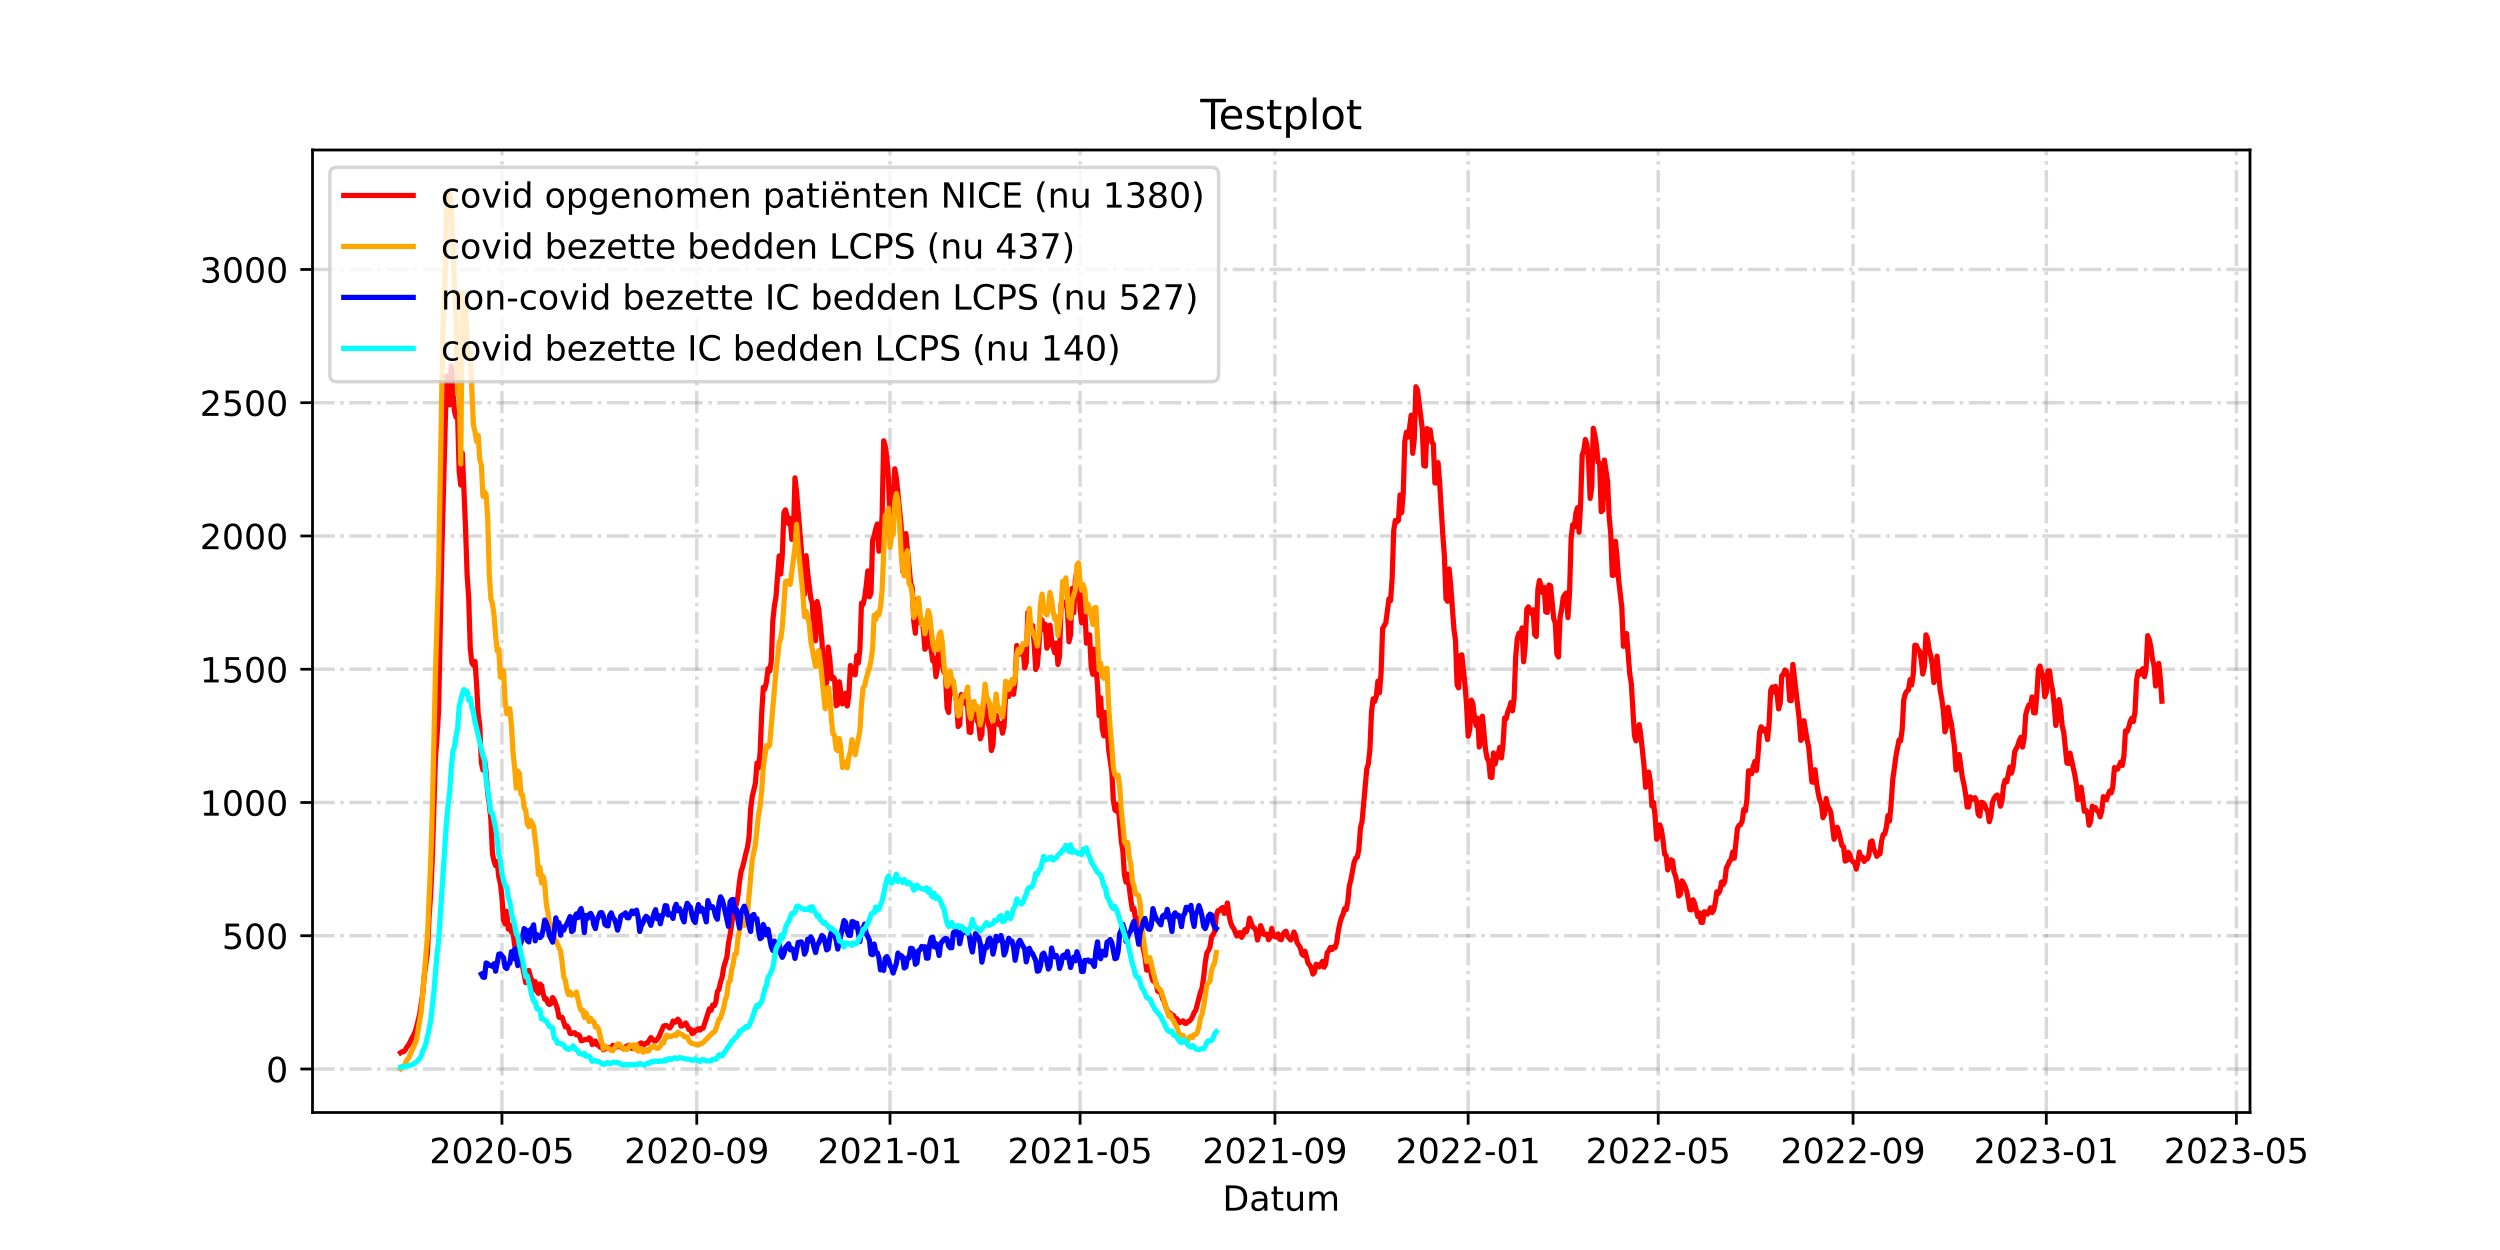<?xml version="1.0" encoding="utf-8" standalone="no"?>
<!DOCTYPE svg PUBLIC "-//W3C//DTD SVG 1.1//EN"
  "http://www.w3.org/Graphics/SVG/1.1/DTD/svg11.dtd">
<!-- Created with matplotlib (https://matplotlib.org/) -->
<svg height="360pt" version="1.1" viewBox="0 0 720 360" width="720pt" xmlns="http://www.w3.org/2000/svg" xmlns:xlink="http://www.w3.org/1999/xlink">
 <defs>
  <style type="text/css">*{stroke-linecap:butt;stroke-linejoin:round;}</style>
 </defs>
 <g id="figure_1">
  <g id="patch_1">
   <path d="M 0 360 
L 720 360 
L 720 0 
L 0 0 
z
" style="fill:#ffffff;"/>
  </g>
  <g id="axes_1">
   <g id="patch_2">
    <path d="M 90 320.4 
L 648 320.4 
L 648 43.2 
L 90 43.2 
z
" style="fill:#ffffff;"/>
   </g>
   <g id="matplotlib.axis_1">
    <g id="xtick_1">
     <g id="line2d_1">
      <path clip-path="url(#p70235cf416)" d="M 144.559 320.4 
L 144.559 43.2 
" style="fill:none;stroke:#808080;stroke-dasharray:6.4,1.6,1,1.6;stroke-dashoffset:0;stroke-opacity:0.3;"/>
     </g>
     <g id="line2d_2">
      <defs>
       <path d="M 0 0 
L 0 3.5 
" id="me3c2a658f7" style="stroke:#000000;stroke-width:0.8;"/>
      </defs>
      <g>
       <use style="stroke:#000000;stroke-width:0.8;" x="144.559" xlink:href="#me3c2a658f7" y="320.4"/>
      </g>
     </g>
     <g id="text_1">
      <!-- 2020-05 -->
      <g transform="translate(123.668 334.998)scale(0.1 -0.1)">
       <defs>
        <path d="M 19.188 8.297 
L 53.609 8.297 
L 53.609 0 
L 7.328 0 
L 7.328 8.297 
Q 12.938 14.109 22.625 23.891 
Q 32.328 33.688 34.812 36.531 
Q 39.547 41.844 41.422 45.531 
Q 43.312 49.219 43.312 52.781 
Q 43.312 58.594 39.234 62.25 
Q 35.156 65.922 28.609 65.922 
Q 23.969 65.922 18.812 64.312 
Q 13.672 62.703 7.812 59.422 
L 7.812 69.391 
Q 13.766 71.781 18.938 73 
Q 24.125 74.219 28.422 74.219 
Q 39.75 74.219 46.484 68.547 
Q 53.219 62.891 53.219 53.422 
Q 53.219 48.922 51.531 44.891 
Q 49.859 40.875 45.406 35.406 
Q 44.188 33.984 37.641 27.219 
Q 31.109 20.453 19.188 8.297 
z
" id="DejaVuSans-50"/>
        <path d="M 31.781 66.406 
Q 24.172 66.406 20.328 58.906 
Q 16.5 51.422 16.5 36.375 
Q 16.5 21.391 20.328 13.891 
Q 24.172 6.391 31.781 6.391 
Q 39.453 6.391 43.281 13.891 
Q 47.125 21.391 47.125 36.375 
Q 47.125 51.422 43.281 58.906 
Q 39.453 66.406 31.781 66.406 
z
M 31.781 74.219 
Q 44.047 74.219 50.516 64.516 
Q 56.984 54.828 56.984 36.375 
Q 56.984 17.969 50.516 8.266 
Q 44.047 -1.422 31.781 -1.422 
Q 19.531 -1.422 13.062 8.266 
Q 6.594 17.969 6.594 36.375 
Q 6.594 54.828 13.062 64.516 
Q 19.531 74.219 31.781 74.219 
z
" id="DejaVuSans-48"/>
        <path d="M 4.891 31.391 
L 31.203 31.391 
L 31.203 23.391 
L 4.891 23.391 
z
" id="DejaVuSans-45"/>
        <path d="M 10.797 72.906 
L 49.516 72.906 
L 49.516 64.594 
L 19.828 64.594 
L 19.828 46.734 
Q 21.969 47.469 24.109 47.828 
Q 26.266 48.188 28.422 48.188 
Q 40.625 48.188 47.75 41.5 
Q 54.891 34.812 54.891 23.391 
Q 54.891 11.625 47.562 5.094 
Q 40.234 -1.422 26.906 -1.422 
Q 22.312 -1.422 17.547 -0.641 
Q 12.797 0.141 7.719 1.703 
L 7.719 11.625 
Q 12.109 9.234 16.797 8.062 
Q 21.484 6.891 26.703 6.891 
Q 35.156 6.891 40.078 11.328 
Q 45.016 15.766 45.016 23.391 
Q 45.016 31 40.078 35.438 
Q 35.156 39.891 26.703 39.891 
Q 22.75 39.891 18.812 39.016 
Q 14.891 38.141 10.797 36.281 
z
" id="DejaVuSans-53"/>
       </defs>
       <use xlink:href="#DejaVuSans-50"/>
       <use x="63.623" xlink:href="#DejaVuSans-48"/>
       <use x="127.246" xlink:href="#DejaVuSans-50"/>
       <use x="190.869" xlink:href="#DejaVuSans-48"/>
       <use x="254.492" xlink:href="#DejaVuSans-45"/>
       <use x="290.576" xlink:href="#DejaVuSans-48"/>
       <use x="354.199" xlink:href="#DejaVuSans-53"/>
      </g>
     </g>
    </g>
    <g id="xtick_2">
     <g id="line2d_3">
      <path clip-path="url(#p70235cf416)" d="M 200.669 320.4 
L 200.669 43.2 
" style="fill:none;stroke:#808080;stroke-dasharray:6.4,1.6,1,1.6;stroke-dashoffset:0;stroke-opacity:0.3;"/>
     </g>
     <g id="line2d_4">
      <g>
       <use style="stroke:#000000;stroke-width:0.8;" x="200.669" xlink:href="#me3c2a658f7" y="320.4"/>
      </g>
     </g>
     <g id="text_2">
      <!-- 2020-09 -->
      <g transform="translate(179.778 334.998)scale(0.1 -0.1)">
       <defs>
        <path d="M 10.984 1.516 
L 10.984 10.5 
Q 14.703 8.734 18.5 7.812 
Q 22.312 6.891 25.984 6.891 
Q 35.75 6.891 40.891 13.453 
Q 46.047 20.016 46.781 33.406 
Q 43.953 29.203 39.594 26.953 
Q 35.25 24.703 29.984 24.703 
Q 19.047 24.703 12.672 31.312 
Q 6.297 37.938 6.297 49.422 
Q 6.297 60.641 12.938 67.422 
Q 19.578 74.219 30.609 74.219 
Q 43.266 74.219 49.922 64.516 
Q 56.594 54.828 56.594 36.375 
Q 56.594 19.141 48.406 8.859 
Q 40.234 -1.422 26.422 -1.422 
Q 22.703 -1.422 18.891 -0.688 
Q 15.094 0.047 10.984 1.516 
z
M 30.609 32.422 
Q 37.25 32.422 41.125 36.953 
Q 45.016 41.5 45.016 49.422 
Q 45.016 57.281 41.125 61.844 
Q 37.25 66.406 30.609 66.406 
Q 23.969 66.406 20.094 61.844 
Q 16.219 57.281 16.219 49.422 
Q 16.219 41.5 20.094 36.953 
Q 23.969 32.422 30.609 32.422 
z
" id="DejaVuSans-57"/>
       </defs>
       <use xlink:href="#DejaVuSans-50"/>
       <use x="63.623" xlink:href="#DejaVuSans-48"/>
       <use x="127.246" xlink:href="#DejaVuSans-50"/>
       <use x="190.869" xlink:href="#DejaVuSans-48"/>
       <use x="254.492" xlink:href="#DejaVuSans-45"/>
       <use x="290.576" xlink:href="#DejaVuSans-48"/>
       <use x="354.199" xlink:href="#DejaVuSans-57"/>
      </g>
     </g>
    </g>
    <g id="xtick_3">
     <g id="line2d_5">
      <path clip-path="url(#p70235cf416)" d="M 256.323 320.4 
L 256.323 43.2 
" style="fill:none;stroke:#808080;stroke-dasharray:6.4,1.6,1,1.6;stroke-dashoffset:0;stroke-opacity:0.3;"/>
     </g>
     <g id="line2d_6">
      <g>
       <use style="stroke:#000000;stroke-width:0.8;" x="256.323" xlink:href="#me3c2a658f7" y="320.4"/>
      </g>
     </g>
     <g id="text_3">
      <!-- 2021-01 -->
      <g transform="translate(235.432 334.998)scale(0.1 -0.1)">
       <defs>
        <path d="M 12.406 8.297 
L 28.516 8.297 
L 28.516 63.922 
L 10.984 60.406 
L 10.984 69.391 
L 28.422 72.906 
L 38.281 72.906 
L 38.281 8.297 
L 54.391 8.297 
L 54.391 0 
L 12.406 0 
z
" id="DejaVuSans-49"/>
       </defs>
       <use xlink:href="#DejaVuSans-50"/>
       <use x="63.623" xlink:href="#DejaVuSans-48"/>
       <use x="127.246" xlink:href="#DejaVuSans-50"/>
       <use x="190.869" xlink:href="#DejaVuSans-49"/>
       <use x="254.492" xlink:href="#DejaVuSans-45"/>
       <use x="290.576" xlink:href="#DejaVuSans-48"/>
       <use x="354.199" xlink:href="#DejaVuSans-49"/>
      </g>
     </g>
    </g>
    <g id="xtick_4">
     <g id="line2d_7">
      <path clip-path="url(#p70235cf416)" d="M 311.065 320.4 
L 311.065 43.2 
" style="fill:none;stroke:#808080;stroke-dasharray:6.4,1.6,1,1.6;stroke-dashoffset:0;stroke-opacity:0.3;"/>
     </g>
     <g id="line2d_8">
      <g>
       <use style="stroke:#000000;stroke-width:0.8;" x="311.065" xlink:href="#me3c2a658f7" y="320.4"/>
      </g>
     </g>
     <g id="text_4">
      <!-- 2021-05 -->
      <g transform="translate(290.174 334.998)scale(0.1 -0.1)">
       <use xlink:href="#DejaVuSans-50"/>
       <use x="63.623" xlink:href="#DejaVuSans-48"/>
       <use x="127.246" xlink:href="#DejaVuSans-50"/>
       <use x="190.869" xlink:href="#DejaVuSans-49"/>
       <use x="254.492" xlink:href="#DejaVuSans-45"/>
       <use x="290.576" xlink:href="#DejaVuSans-48"/>
       <use x="354.199" xlink:href="#DejaVuSans-53"/>
      </g>
     </g>
    </g>
    <g id="xtick_5">
     <g id="line2d_9">
      <path clip-path="url(#p70235cf416)" d="M 367.175 320.4 
L 367.175 43.2 
" style="fill:none;stroke:#808080;stroke-dasharray:6.4,1.6,1,1.6;stroke-dashoffset:0;stroke-opacity:0.3;"/>
     </g>
     <g id="line2d_10">
      <g>
       <use style="stroke:#000000;stroke-width:0.8;" x="367.175" xlink:href="#me3c2a658f7" y="320.4"/>
      </g>
     </g>
     <g id="text_5">
      <!-- 2021-09 -->
      <g transform="translate(346.284 334.998)scale(0.1 -0.1)">
       <use xlink:href="#DejaVuSans-50"/>
       <use x="63.623" xlink:href="#DejaVuSans-48"/>
       <use x="127.246" xlink:href="#DejaVuSans-50"/>
       <use x="190.869" xlink:href="#DejaVuSans-49"/>
       <use x="254.492" xlink:href="#DejaVuSans-45"/>
       <use x="290.576" xlink:href="#DejaVuSans-48"/>
       <use x="354.199" xlink:href="#DejaVuSans-57"/>
      </g>
     </g>
    </g>
    <g id="xtick_6">
     <g id="line2d_11">
      <path clip-path="url(#p70235cf416)" d="M 422.829 320.4 
L 422.829 43.2 
" style="fill:none;stroke:#808080;stroke-dasharray:6.4,1.6,1,1.6;stroke-dashoffset:0;stroke-opacity:0.3;"/>
     </g>
     <g id="line2d_12">
      <g>
       <use style="stroke:#000000;stroke-width:0.8;" x="422.829" xlink:href="#me3c2a658f7" y="320.4"/>
      </g>
     </g>
     <g id="text_6">
      <!-- 2022-01 -->
      <g transform="translate(401.938 334.998)scale(0.1 -0.1)">
       <use xlink:href="#DejaVuSans-50"/>
       <use x="63.623" xlink:href="#DejaVuSans-48"/>
       <use x="127.246" xlink:href="#DejaVuSans-50"/>
       <use x="190.869" xlink:href="#DejaVuSans-50"/>
       <use x="254.492" xlink:href="#DejaVuSans-45"/>
       <use x="290.576" xlink:href="#DejaVuSans-48"/>
       <use x="354.199" xlink:href="#DejaVuSans-49"/>
      </g>
     </g>
    </g>
    <g id="xtick_7">
     <g id="line2d_13">
      <path clip-path="url(#p70235cf416)" d="M 477.571 320.4 
L 477.571 43.2 
" style="fill:none;stroke:#808080;stroke-dasharray:6.4,1.6,1,1.6;stroke-dashoffset:0;stroke-opacity:0.3;"/>
     </g>
     <g id="line2d_14">
      <g>
       <use style="stroke:#000000;stroke-width:0.8;" x="477.571" xlink:href="#me3c2a658f7" y="320.4"/>
      </g>
     </g>
     <g id="text_7">
      <!-- 2022-05 -->
      <g transform="translate(456.68 334.998)scale(0.1 -0.1)">
       <use xlink:href="#DejaVuSans-50"/>
       <use x="63.623" xlink:href="#DejaVuSans-48"/>
       <use x="127.246" xlink:href="#DejaVuSans-50"/>
       <use x="190.869" xlink:href="#DejaVuSans-50"/>
       <use x="254.492" xlink:href="#DejaVuSans-45"/>
       <use x="290.576" xlink:href="#DejaVuSans-48"/>
       <use x="354.199" xlink:href="#DejaVuSans-53"/>
      </g>
     </g>
    </g>
    <g id="xtick_8">
     <g id="line2d_15">
      <path clip-path="url(#p70235cf416)" d="M 533.681 320.4 
L 533.681 43.2 
" style="fill:none;stroke:#808080;stroke-dasharray:6.4,1.6,1,1.6;stroke-dashoffset:0;stroke-opacity:0.3;"/>
     </g>
     <g id="line2d_16">
      <g>
       <use style="stroke:#000000;stroke-width:0.8;" x="533.681" xlink:href="#me3c2a658f7" y="320.4"/>
      </g>
     </g>
     <g id="text_8">
      <!-- 2022-09 -->
      <g transform="translate(512.79 334.998)scale(0.1 -0.1)">
       <use xlink:href="#DejaVuSans-50"/>
       <use x="63.623" xlink:href="#DejaVuSans-48"/>
       <use x="127.246" xlink:href="#DejaVuSans-50"/>
       <use x="190.869" xlink:href="#DejaVuSans-50"/>
       <use x="254.492" xlink:href="#DejaVuSans-45"/>
       <use x="290.576" xlink:href="#DejaVuSans-48"/>
       <use x="354.199" xlink:href="#DejaVuSans-57"/>
      </g>
     </g>
    </g>
    <g id="xtick_9">
     <g id="line2d_17">
      <path clip-path="url(#p70235cf416)" d="M 589.335 320.4 
L 589.335 43.2 
" style="fill:none;stroke:#808080;stroke-dasharray:6.4,1.6,1,1.6;stroke-dashoffset:0;stroke-opacity:0.3;"/>
     </g>
     <g id="line2d_18">
      <g>
       <use style="stroke:#000000;stroke-width:0.8;" x="589.335" xlink:href="#me3c2a658f7" y="320.4"/>
      </g>
     </g>
     <g id="text_9">
      <!-- 2023-01 -->
      <g transform="translate(568.444 334.998)scale(0.1 -0.1)">
       <defs>
        <path d="M 40.578 39.312 
Q 47.656 37.797 51.625 33 
Q 55.609 28.219 55.609 21.188 
Q 55.609 10.406 48.188 4.484 
Q 40.766 -1.422 27.094 -1.422 
Q 22.516 -1.422 17.656 -0.516 
Q 12.797 0.391 7.625 2.203 
L 7.625 11.719 
Q 11.719 9.328 16.594 8.109 
Q 21.484 6.891 26.812 6.891 
Q 36.078 6.891 40.938 10.547 
Q 45.797 14.203 45.797 21.188 
Q 45.797 27.641 41.281 31.266 
Q 36.766 34.906 28.719 34.906 
L 20.219 34.906 
L 20.219 43.016 
L 29.109 43.016 
Q 36.375 43.016 40.234 45.922 
Q 44.094 48.828 44.094 54.297 
Q 44.094 59.906 40.109 62.906 
Q 36.141 65.922 28.719 65.922 
Q 24.656 65.922 20.016 65.031 
Q 15.375 64.156 9.812 62.312 
L 9.812 71.094 
Q 15.438 72.656 20.344 73.438 
Q 25.25 74.219 29.594 74.219 
Q 40.828 74.219 47.359 69.109 
Q 53.906 64.016 53.906 55.328 
Q 53.906 49.266 50.438 45.094 
Q 46.969 40.922 40.578 39.312 
z
" id="DejaVuSans-51"/>
       </defs>
       <use xlink:href="#DejaVuSans-50"/>
       <use x="63.623" xlink:href="#DejaVuSans-48"/>
       <use x="127.246" xlink:href="#DejaVuSans-50"/>
       <use x="190.869" xlink:href="#DejaVuSans-51"/>
       <use x="254.492" xlink:href="#DejaVuSans-45"/>
       <use x="290.576" xlink:href="#DejaVuSans-48"/>
       <use x="354.199" xlink:href="#DejaVuSans-49"/>
      </g>
     </g>
    </g>
    <g id="xtick_10">
     <g id="line2d_19">
      <path clip-path="url(#p70235cf416)" d="M 644.077 320.4 
L 644.077 43.2 
" style="fill:none;stroke:#808080;stroke-dasharray:6.4,1.6,1,1.6;stroke-dashoffset:0;stroke-opacity:0.3;"/>
     </g>
     <g id="line2d_20">
      <g>
       <use style="stroke:#000000;stroke-width:0.8;" x="644.077" xlink:href="#me3c2a658f7" y="320.4"/>
      </g>
     </g>
     <g id="text_10">
      <!-- 2023-05 -->
      <g transform="translate(623.185 334.998)scale(0.1 -0.1)">
       <use xlink:href="#DejaVuSans-50"/>
       <use x="63.623" xlink:href="#DejaVuSans-48"/>
       <use x="127.246" xlink:href="#DejaVuSans-50"/>
       <use x="190.869" xlink:href="#DejaVuSans-51"/>
       <use x="254.492" xlink:href="#DejaVuSans-45"/>
       <use x="290.576" xlink:href="#DejaVuSans-48"/>
       <use x="354.199" xlink:href="#DejaVuSans-53"/>
      </g>
     </g>
    </g>
    <g id="text_11">
     <!-- Datum -->
     <g transform="translate(352.087 348.677)scale(0.1 -0.1)">
      <defs>
       <path d="M 19.672 64.797 
L 19.672 8.109 
L 31.594 8.109 
Q 46.688 8.109 53.688 14.938 
Q 60.688 21.781 60.688 36.531 
Q 60.688 51.172 53.688 57.984 
Q 46.688 64.797 31.594 64.797 
z
M 9.812 72.906 
L 30.078 72.906 
Q 51.266 72.906 61.172 64.094 
Q 71.094 55.281 71.094 36.531 
Q 71.094 17.672 61.125 8.828 
Q 51.172 0 30.078 0 
L 9.812 0 
z
" id="DejaVuSans-68"/>
       <path d="M 34.281 27.484 
Q 23.391 27.484 19.188 25 
Q 14.984 22.516 14.984 16.5 
Q 14.984 11.719 18.141 8.906 
Q 21.297 6.109 26.703 6.109 
Q 34.188 6.109 38.703 11.406 
Q 43.219 16.703 43.219 25.484 
L 43.219 27.484 
z
M 52.203 31.203 
L 52.203 0 
L 43.219 0 
L 43.219 8.297 
Q 40.141 3.328 35.547 0.953 
Q 30.953 -1.422 24.312 -1.422 
Q 15.922 -1.422 10.953 3.297 
Q 6 8.016 6 15.922 
Q 6 25.141 12.172 29.828 
Q 18.359 34.516 30.609 34.516 
L 43.219 34.516 
L 43.219 35.406 
Q 43.219 41.609 39.141 45 
Q 35.062 48.391 27.688 48.391 
Q 23 48.391 18.547 47.266 
Q 14.109 46.141 10.016 43.891 
L 10.016 52.203 
Q 14.938 54.109 19.578 55.047 
Q 24.219 56 28.609 56 
Q 40.484 56 46.344 49.844 
Q 52.203 43.703 52.203 31.203 
z
" id="DejaVuSans-97"/>
       <path d="M 18.312 70.219 
L 18.312 54.688 
L 36.812 54.688 
L 36.812 47.703 
L 18.312 47.703 
L 18.312 18.016 
Q 18.312 11.328 20.141 9.422 
Q 21.969 7.516 27.594 7.516 
L 36.812 7.516 
L 36.812 0 
L 27.594 0 
Q 17.188 0 13.234 3.875 
Q 9.281 7.766 9.281 18.016 
L 9.281 47.703 
L 2.688 47.703 
L 2.688 54.688 
L 9.281 54.688 
L 9.281 70.219 
z
" id="DejaVuSans-116"/>
       <path d="M 8.5 21.578 
L 8.5 54.688 
L 17.484 54.688 
L 17.484 21.922 
Q 17.484 14.156 20.5 10.266 
Q 23.531 6.391 29.594 6.391 
Q 36.859 6.391 41.078 11.031 
Q 45.312 15.672 45.312 23.688 
L 45.312 54.688 
L 54.297 54.688 
L 54.297 0 
L 45.312 0 
L 45.312 8.406 
Q 42.047 3.422 37.719 1 
Q 33.406 -1.422 27.688 -1.422 
Q 18.266 -1.422 13.375 4.438 
Q 8.5 10.297 8.5 21.578 
z
M 31.109 56 
z
" id="DejaVuSans-117"/>
       <path d="M 52 44.188 
Q 55.375 50.25 60.062 53.125 
Q 64.75 56 71.094 56 
Q 79.641 56 84.281 50.016 
Q 88.922 44.047 88.922 33.016 
L 88.922 0 
L 79.891 0 
L 79.891 32.719 
Q 79.891 40.578 77.094 44.375 
Q 74.312 48.188 68.609 48.188 
Q 61.625 48.188 57.562 43.547 
Q 53.516 38.922 53.516 30.906 
L 53.516 0 
L 44.484 0 
L 44.484 32.719 
Q 44.484 40.625 41.703 44.406 
Q 38.922 48.188 33.109 48.188 
Q 26.219 48.188 22.156 43.531 
Q 18.109 38.875 18.109 30.906 
L 18.109 0 
L 9.078 0 
L 9.078 54.688 
L 18.109 54.688 
L 18.109 46.188 
Q 21.188 51.219 25.484 53.609 
Q 29.781 56 35.688 56 
Q 41.656 56 45.828 52.969 
Q 50 49.953 52 44.188 
z
" id="DejaVuSans-109"/>
      </defs>
      <use xlink:href="#DejaVuSans-68"/>
      <use x="77.002" xlink:href="#DejaVuSans-97"/>
      <use x="138.281" xlink:href="#DejaVuSans-116"/>
      <use x="177.49" xlink:href="#DejaVuSans-117"/>
      <use x="240.869" xlink:href="#DejaVuSans-109"/>
     </g>
    </g>
   </g>
   <g id="matplotlib.axis_2">
    <g id="ytick_1">
     <g id="line2d_21">
      <path clip-path="url(#p70235cf416)" d="M 90 307.877 
L 648 307.877 
" style="fill:none;stroke:#808080;stroke-dasharray:6.4,1.6,1,1.6;stroke-dashoffset:0;stroke-opacity:0.3;"/>
     </g>
     <g id="line2d_22">
      <defs>
       <path d="M 0 0 
L -3.5 0 
" id="m1dc6facced" style="stroke:#000000;stroke-width:0.8;"/>
      </defs>
      <g>
       <use style="stroke:#000000;stroke-width:0.8;" x="90" xlink:href="#m1dc6facced" y="307.877"/>
      </g>
     </g>
     <g id="text_12">
      <!-- 0 -->
      <g transform="translate(76.638 311.676)scale(0.1 -0.1)">
       <use xlink:href="#DejaVuSans-48"/>
      </g>
     </g>
    </g>
    <g id="ytick_2">
     <g id="line2d_23">
      <path clip-path="url(#p70235cf416)" d="M 90 269.497 
L 648 269.497 
" style="fill:none;stroke:#808080;stroke-dasharray:6.4,1.6,1,1.6;stroke-dashoffset:0;stroke-opacity:0.3;"/>
     </g>
     <g id="line2d_24">
      <g>
       <use style="stroke:#000000;stroke-width:0.8;" x="90" xlink:href="#m1dc6facced" y="269.497"/>
      </g>
     </g>
     <g id="text_13">
      <!-- 500 -->
      <g transform="translate(63.913 273.296)scale(0.1 -0.1)">
       <use xlink:href="#DejaVuSans-53"/>
       <use x="63.623" xlink:href="#DejaVuSans-48"/>
       <use x="127.246" xlink:href="#DejaVuSans-48"/>
      </g>
     </g>
    </g>
    <g id="ytick_3">
     <g id="line2d_25">
      <path clip-path="url(#p70235cf416)" d="M 90 231.118 
L 648 231.118 
" style="fill:none;stroke:#808080;stroke-dasharray:6.4,1.6,1,1.6;stroke-dashoffset:0;stroke-opacity:0.3;"/>
     </g>
     <g id="line2d_26">
      <g>
       <use style="stroke:#000000;stroke-width:0.8;" x="90" xlink:href="#m1dc6facced" y="231.118"/>
      </g>
     </g>
     <g id="text_14">
      <!-- 1000 -->
      <g transform="translate(57.55 234.917)scale(0.1 -0.1)">
       <use xlink:href="#DejaVuSans-49"/>
       <use x="63.623" xlink:href="#DejaVuSans-48"/>
       <use x="127.246" xlink:href="#DejaVuSans-48"/>
       <use x="190.869" xlink:href="#DejaVuSans-48"/>
      </g>
     </g>
    </g>
    <g id="ytick_4">
     <g id="line2d_27">
      <path clip-path="url(#p70235cf416)" d="M 90 192.738 
L 648 192.738 
" style="fill:none;stroke:#808080;stroke-dasharray:6.4,1.6,1,1.6;stroke-dashoffset:0;stroke-opacity:0.3;"/>
     </g>
     <g id="line2d_28">
      <g>
       <use style="stroke:#000000;stroke-width:0.8;" x="90" xlink:href="#m1dc6facced" y="192.738"/>
      </g>
     </g>
     <g id="text_15">
      <!-- 1500 -->
      <g transform="translate(57.55 196.537)scale(0.1 -0.1)">
       <use xlink:href="#DejaVuSans-49"/>
       <use x="63.623" xlink:href="#DejaVuSans-53"/>
       <use x="127.246" xlink:href="#DejaVuSans-48"/>
       <use x="190.869" xlink:href="#DejaVuSans-48"/>
      </g>
     </g>
    </g>
    <g id="ytick_5">
     <g id="line2d_29">
      <path clip-path="url(#p70235cf416)" d="M 90 154.359 
L 648 154.359 
" style="fill:none;stroke:#808080;stroke-dasharray:6.4,1.6,1,1.6;stroke-dashoffset:0;stroke-opacity:0.3;"/>
     </g>
     <g id="line2d_30">
      <g>
       <use style="stroke:#000000;stroke-width:0.8;" x="90" xlink:href="#m1dc6facced" y="154.359"/>
      </g>
     </g>
     <g id="text_16">
      <!-- 2000 -->
      <g transform="translate(57.55 158.158)scale(0.1 -0.1)">
       <use xlink:href="#DejaVuSans-50"/>
       <use x="63.623" xlink:href="#DejaVuSans-48"/>
       <use x="127.246" xlink:href="#DejaVuSans-48"/>
       <use x="190.869" xlink:href="#DejaVuSans-48"/>
      </g>
     </g>
    </g>
    <g id="ytick_6">
     <g id="line2d_31">
      <path clip-path="url(#p70235cf416)" d="M 90 115.979 
L 648 115.979 
" style="fill:none;stroke:#808080;stroke-dasharray:6.4,1.6,1,1.6;stroke-dashoffset:0;stroke-opacity:0.3;"/>
     </g>
     <g id="line2d_32">
      <g>
       <use style="stroke:#000000;stroke-width:0.8;" x="90" xlink:href="#m1dc6facced" y="115.979"/>
      </g>
     </g>
     <g id="text_17">
      <!-- 2500 -->
      <g transform="translate(57.55 119.778)scale(0.1 -0.1)">
       <use xlink:href="#DejaVuSans-50"/>
       <use x="63.623" xlink:href="#DejaVuSans-53"/>
       <use x="127.246" xlink:href="#DejaVuSans-48"/>
       <use x="190.869" xlink:href="#DejaVuSans-48"/>
      </g>
     </g>
    </g>
    <g id="ytick_7">
     <g id="line2d_33">
      <path clip-path="url(#p70235cf416)" d="M 90 77.6 
L 648 77.6 
" style="fill:none;stroke:#808080;stroke-dasharray:6.4,1.6,1,1.6;stroke-dashoffset:0;stroke-opacity:0.3;"/>
     </g>
     <g id="line2d_34">
      <g>
       <use style="stroke:#000000;stroke-width:0.8;" x="90" xlink:href="#m1dc6facced" y="77.6"/>
      </g>
     </g>
     <g id="text_18">
      <!-- 3000 -->
      <g transform="translate(57.55 81.399)scale(0.1 -0.1)">
       <use xlink:href="#DejaVuSans-51"/>
       <use x="63.623" xlink:href="#DejaVuSans-48"/>
       <use x="127.246" xlink:href="#DejaVuSans-48"/>
       <use x="190.869" xlink:href="#DejaVuSans-48"/>
      </g>
     </g>
    </g>
   </g>
   <g id="line2d_35">
    <path clip-path="url(#p70235cf416)" d="M 115.364 303.194 
L 115.82 302.887 
L 116.276 302.887 
L 116.732 302.35 
L 117.188 301.506 
L 117.645 300.968 
L 119.469 297.361 
L 119.925 295.902 
L 120.838 292.218 
L 121.75 286.154 
L 122.206 280.858 
L 123.119 274.18 
L 123.575 263.971 
L 124.031 257.523 
L 124.487 247.698 
L 125.4 218.376 
L 125.856 212.312 
L 126.312 204.559 
L 127.224 160.039 
L 128.593 108.303 
L 129.505 116.593 
L 129.961 105.386 
L 130.418 110.913 
L 130.874 118.435 
L 131.33 120.124 
L 131.786 119.664 
L 132.242 135.86 
L 132.698 139.698 
L 133.155 130.487 
L 134.067 151.979 
L 134.523 165.412 
L 134.979 172.243 
L 135.436 186.597 
L 135.892 190.896 
L 136.348 191.587 
L 136.804 190.512 
L 137.26 197.113 
L 137.716 205.634 
L 138.173 208.858 
L 138.629 219.604 
L 139.085 221.753 
L 139.541 218.759 
L 139.997 222.29 
L 140.454 228.431 
L 140.91 231.578 
L 141.366 235.877 
L 141.822 245.779 
L 142.278 248.081 
L 142.734 249.31 
L 143.191 248.081 
L 143.647 252.533 
L 144.103 254.376 
L 144.559 258.521 
L 145.015 264.892 
L 145.472 266.12 
L 145.928 262.435 
L 146.384 267.578 
L 146.84 266.427 
L 147.296 268.423 
L 147.752 268.499 
L 148.209 272.184 
L 148.665 273.565 
L 149.121 271.339 
L 151.402 283.007 
L 151.858 281.932 
L 152.314 279.476 
L 152.77 281.318 
L 153.227 282.393 
L 153.683 285.003 
L 154.139 282.7 
L 154.595 285.463 
L 155.051 286.077 
L 155.508 283.391 
L 155.964 283.851 
L 156.42 286.154 
L 156.876 287.766 
L 157.332 287.612 
L 157.788 288.917 
L 158.245 289.301 
L 158.701 288.994 
L 159.157 287.305 
L 159.613 287.996 
L 160.526 290.452 
L 160.982 292.986 
L 161.894 292.986 
L 162.806 295.749 
L 163.263 295.442 
L 163.719 296.133 
L 164.175 297.591 
L 164.631 297.668 
L 165.087 297.438 
L 165.543 297.438 
L 166 298.052 
L 166.456 297.975 
L 166.912 298.282 
L 167.368 299.74 
L 167.824 299.664 
L 168.281 299.433 
L 168.737 299.357 
L 169.193 299.433 
L 169.649 298.896 
L 170.105 299.203 
L 170.561 300.815 
L 171.018 300.508 
L 171.474 299.817 
L 171.93 300.892 
L 172.386 301.045 
L 172.842 301.583 
L 173.299 301.583 
L 173.755 302.35 
L 175.123 301.659 
L 175.579 301.813 
L 176.036 301.813 
L 176.492 301.045 
L 176.948 301.659 
L 177.404 301.659 
L 177.86 301.122 
L 178.317 301.045 
L 178.773 301.583 
L 179.229 301.89 
L 179.685 302.043 
L 180.141 301.506 
L 181.054 301.045 
L 181.51 301.122 
L 181.966 301.966 
L 182.422 301.429 
L 182.878 301.583 
L 183.791 301.199 
L 184.247 300.585 
L 184.703 300.354 
L 185.159 301.045 
L 186.072 300.431 
L 186.528 300.354 
L 187.44 298.819 
L 188.353 299.74 
L 188.809 299.817 
L 189.721 298.742 
L 191.09 295.519 
L 191.546 295.365 
L 192.002 295.365 
L 192.914 296.056 
L 193.371 295.365 
L 193.827 294.06 
L 194.283 294.444 
L 194.739 294.214 
L 195.195 293.523 
L 195.651 293.983 
L 196.108 295.519 
L 196.564 295.442 
L 197.02 295.135 
L 197.476 294.597 
L 197.932 295.365 
L 198.388 296.516 
L 198.845 296.363 
L 199.301 297.668 
L 199.757 297.514 
L 200.213 296.67 
L 200.669 296.747 
L 201.126 296.286 
L 201.582 296.67 
L 202.038 296.133 
L 202.494 296.133 
L 204.319 290.529 
L 204.775 290.99 
L 205.231 289.455 
L 205.687 289.685 
L 206.144 288.687 
L 206.6 285.54 
L 207.056 284.926 
L 207.512 282.853 
L 207.968 281.472 
L 208.424 278.555 
L 209.337 275.638 
L 209.793 271.646 
L 210.249 269.344 
L 211.618 260.133 
L 212.074 260.516 
L 212.53 257.983 
L 212.986 253.762 
L 213.442 250.922 
L 213.899 249.617 
L 214.811 245.779 
L 215.267 244.09 
L 215.723 241.02 
L 216.18 232.96 
L 216.636 229.506 
L 217.548 225.591 
L 218.004 219.757 
L 218.46 221.139 
L 218.917 216.687 
L 219.373 205.403 
L 219.829 197.958 
L 220.285 198.418 
L 220.741 196.346 
L 221.198 192.585 
L 221.654 193.275 
L 222.11 190.589 
L 222.566 178.922 
L 223.022 174.47 
L 223.478 171.86 
L 224.391 160.116 
L 224.847 165.335 
L 225.303 159.809 
L 225.759 147.527 
L 226.215 146.836 
L 226.672 148.602 
L 227.128 150.828 
L 227.584 149.293 
L 228.04 155.357 
L 228.496 153.668 
L 228.953 137.625 
L 229.409 141.693 
L 230.777 158.12 
L 231.233 169.634 
L 231.69 171.169 
L 232.146 160.039 
L 232.602 164.875 
L 233.514 172.397 
L 233.971 173.855 
L 234.427 184.141 
L 234.883 184.525 
L 235.339 173.241 
L 235.795 175.467 
L 236.708 184.602 
L 237.62 198.956 
L 238.076 196.346 
L 238.532 186.367 
L 238.989 189.975 
L 239.445 195.425 
L 239.901 194.964 
L 240.357 195.578 
L 240.813 203.254 
L 241.269 202.87 
L 241.726 196.346 
L 242.638 202.717 
L 243.094 202.18 
L 243.55 199.646 
L 244.007 203.331 
L 244.463 200.184 
L 244.919 191.664 
L 245.831 194.12 
L 246.287 194.35 
L 246.744 188.823 
L 247.2 190.973 
L 247.656 186.904 
L 248.112 173.702 
L 248.568 174.086 
L 249.025 172.013 
L 249.481 168.636 
L 249.937 164.414 
L 250.393 171.86 
L 250.849 170.785 
L 251.305 155.664 
L 251.762 154.282 
L 252.218 152.286 
L 252.674 150.904 
L 253.13 158.734 
L 253.586 155.74 
L 254.043 148.755 
L 254.499 126.956 
L 254.955 128.568 
L 255.411 131.715 
L 255.867 137.779 
L 256.323 150.29 
L 256.78 146.452 
L 257.236 144.61 
L 257.692 135.015 
L 258.148 137.625 
L 259.517 151.212 
L 259.973 164.568 
L 260.429 163.8 
L 260.885 153.668 
L 262.254 167.791 
L 262.71 169.173 
L 263.166 178.922 
L 263.622 182.376 
L 264.078 172.704 
L 264.535 173.702 
L 264.991 179.459 
L 265.447 179.382 
L 265.903 180.994 
L 266.359 186.981 
L 266.816 186.214 
L 267.272 178.922 
L 267.728 182.452 
L 268.184 187.212 
L 268.64 190.359 
L 269.096 189.514 
L 269.553 194.887 
L 270.009 192.201 
L 270.465 184.064 
L 270.921 186.597 
L 271.377 191.049 
L 271.834 193.506 
L 272.29 194.197 
L 272.746 203.791 
L 273.202 205.173 
L 273.658 197.113 
L 274.114 199.032 
L 274.571 198.956 
L 275.027 200.03 
L 275.483 201.796 
L 275.939 209.241 
L 276.395 208.781 
L 276.852 200.03 
L 277.764 202.487 
L 278.22 201.949 
L 278.676 203.561 
L 279.132 210.853 
L 279.589 210.93 
L 280.045 202.41 
L 280.501 203.254 
L 280.957 204.559 
L 281.413 207.553 
L 281.87 208.474 
L 282.326 212.772 
L 282.782 211.544 
L 283.238 202.026 
L 283.694 203.484 
L 284.15 207.092 
L 285.063 209.779 
L 285.519 216.15 
L 285.975 214.538 
L 286.431 206.017 
L 286.888 205.941 
L 287.344 208.013 
L 287.8 208.781 
L 288.256 208.397 
L 288.712 211.16 
L 289.168 209.165 
L 289.625 199.877 
L 290.081 199.57 
L 290.537 200.568 
L 290.993 197.42 
L 291.449 196.576 
L 291.905 199.954 
L 292.362 196.269 
L 292.818 185.907 
L 293.274 188.516 
L 293.73 187.979 
L 294.186 188.363 
L 294.643 186.674 
L 295.099 192.354 
L 295.555 190.819 
L 296.011 176.388 
L 296.467 178.231 
L 296.923 181.301 
L 297.38 180.15 
L 297.836 185.369 
L 298.292 192.815 
L 298.748 191.74 
L 299.204 186.367 
L 299.661 178.154 
L 300.117 178.614 
L 300.573 181.378 
L 301.029 179.766 
L 301.485 186.674 
L 301.941 185.676 
L 302.398 180.073 
L 302.854 184.218 
L 303.31 186.367 
L 303.766 187.979 
L 304.222 185.216 
L 304.679 191.357 
L 305.135 189.13 
L 305.591 174.009 
L 306.047 173.472 
L 306.503 173.395 
L 306.959 173.548 
L 307.416 175.698 
L 307.872 184.832 
L 308.328 182.759 
L 308.784 169.48 
L 309.24 176.465 
L 309.697 167.024 
L 310.153 164.414 
L 310.609 166.026 
L 311.065 175.544 
L 311.521 179.382 
L 311.977 171.399 
L 312.434 175.774 
L 312.89 185.216 
L 313.346 183.604 
L 313.802 182.836 
L 314.258 191.971 
L 314.715 194.197 
L 315.171 186.981 
L 315.627 191.587 
L 316.083 197.42 
L 316.539 206.094 
L 316.995 200.951 
L 317.452 209.855 
L 317.908 211.928 
L 318.364 205.173 
L 318.82 208.781 
L 319.276 215.843 
L 320.189 222.06 
L 320.645 230.58 
L 321.101 233.267 
L 321.557 233.651 
L 322.013 231.578 
L 322.926 242.171 
L 323.382 245.165 
L 323.838 251.996 
L 324.294 254.069 
L 324.75 251.766 
L 325.663 259.058 
L 326.119 261.975 
L 326.575 261.591 
L 327.031 264.738 
L 327.488 265.275 
L 327.944 264.508 
L 328.4 267.041 
L 328.856 271.263 
L 329.768 275.638 
L 330.225 279.399 
L 330.681 279.399 
L 331.137 277.557 
L 331.593 280.858 
L 332.049 282.47 
L 332.506 282.777 
L 332.962 283.237 
L 333.418 285.463 
L 333.874 285.693 
L 334.33 285.617 
L 334.786 287.612 
L 335.243 288.303 
L 335.699 289.915 
L 336.611 291.911 
L 337.067 291.834 
L 337.524 292.371 
L 337.98 292.448 
L 338.436 293.523 
L 338.892 293.369 
L 339.348 294.06 
L 339.804 294.521 
L 340.717 293.983 
L 341.173 294.674 
L 341.629 294.751 
L 342.085 294.214 
L 342.542 294.06 
L 342.998 293.6 
L 343.454 292.755 
L 343.91 291.604 
L 344.366 290.99 
L 345.735 285.77 
L 346.191 284.542 
L 346.647 281.395 
L 347.103 277.25 
L 347.56 274.487 
L 348.016 273.719 
L 348.472 272.721 
L 348.928 269.804 
L 349.384 269.19 
L 349.84 268.192 
L 350.297 263.74 
L 350.753 262.282 
L 351.209 262.282 
L 351.665 261.668 
L 352.121 261.361 
L 352.578 263.049 
L 353.034 261.975 
L 353.49 260.056 
L 353.946 263.433 
L 354.402 265.659 
L 354.858 266.811 
L 355.315 267.425 
L 356.227 269.574 
L 356.683 268.73 
L 357.139 268.576 
L 357.595 269.958 
L 358.052 269.113 
L 358.508 267.732 
L 358.964 268.346 
L 359.42 266.964 
L 359.876 264.431 
L 360.789 266.964 
L 361.245 267.194 
L 361.701 268.039 
L 362.157 270.725 
L 362.613 269.037 
L 363.07 266.58 
L 363.982 269.037 
L 364.438 269.19 
L 364.894 269.037 
L 365.351 270.649 
L 365.807 269.958 
L 366.263 267.348 
L 366.719 269.19 
L 367.175 269.804 
L 367.631 269.881 
L 368.088 268.96 
L 368.544 270.495 
L 369 270.649 
L 369.456 269.19 
L 369.912 268.499 
L 370.369 268.192 
L 370.825 269.651 
L 371.737 270.725 
L 372.193 269.958 
L 372.649 268.423 
L 373.106 269.497 
L 373.562 271.493 
L 374.474 272.875 
L 374.93 274.717 
L 375.387 275.177 
L 375.843 273.949 
L 376.755 277.48 
L 377.211 277.941 
L 377.667 278.862 
L 378.124 280.551 
L 378.58 280.013 
L 379.036 277.71 
L 379.492 277.864 
L 379.948 278.478 
L 380.861 276.866 
L 381.317 278.555 
L 381.773 277.71 
L 382.229 274.41 
L 382.685 273.796 
L 383.142 272.875 
L 383.598 273.489 
L 384.054 272.721 
L 384.51 272.951 
L 384.966 271.416 
L 385.422 268.192 
L 385.879 265.89 
L 386.335 264.354 
L 386.791 263.28 
L 387.247 261.668 
L 387.703 261.975 
L 388.16 259.672 
L 388.616 255.067 
L 389.072 253.301 
L 389.984 248.312 
L 390.44 247.16 
L 390.897 246.853 
L 391.353 244.627 
L 391.809 238.41 
L 392.265 236.644 
L 393.634 221.369 
L 394.09 219.988 
L 394.546 215.612 
L 395.002 204.943 
L 395.458 201.258 
L 395.915 202.026 
L 396.371 200.491 
L 396.827 196.192 
L 397.283 199.493 
L 397.739 193.966 
L 398.196 180.994 
L 399.108 179.382 
L 400.02 172.474 
L 400.476 173.011 
L 400.933 166.563 
L 401.389 152.823 
L 401.845 149.907 
L 402.301 150.29 
L 402.757 149.83 
L 403.214 142.538 
L 403.67 147.681 
L 404.126 142.231 
L 404.582 127.109 
L 405.038 124.499 
L 405.494 125.881 
L 405.951 123.271 
L 406.407 119.587 
L 406.863 130.563 
L 407.319 126.342 
L 407.775 111.374 
L 408.232 112.295 
L 409.6 123.348 
L 410.056 134.094 
L 410.512 134.248 
L 410.969 123.425 
L 411.425 123.962 
L 411.881 123.809 
L 412.337 127.263 
L 412.793 127.877 
L 413.25 139.084 
L 413.706 139.084 
L 414.162 133.25 
L 414.618 139.007 
L 415.53 154.128 
L 415.987 160.116 
L 416.443 172.474 
L 416.899 173.165 
L 417.355 163.877 
L 417.811 168.636 
L 418.724 181.148 
L 419.18 184.371 
L 419.636 197.267 
L 420.092 198.111 
L 420.548 188.823 
L 421.005 188.593 
L 421.917 197.344 
L 422.373 203.177 
L 422.829 212.005 
L 423.285 210.086 
L 423.742 201.642 
L 424.198 202.717 
L 424.654 206.632 
L 425.11 208.934 
L 425.566 206.862 
L 426.023 215.152 
L 426.479 213.54 
L 426.935 206.248 
L 427.847 215.996 
L 428.303 218.452 
L 428.76 219.143 
L 429.216 223.826 
L 429.672 223.902 
L 430.128 216.841 
L 430.584 220.064 
L 431.041 218.145 
L 431.497 216.994 
L 431.953 215.229 
L 432.409 218.299 
L 432.865 214.461 
L 433.321 206.785 
L 433.778 207.015 
L 434.234 205.02 
L 434.69 203.945 
L 435.146 202.333 
L 435.602 204.713 
L 436.059 201.182 
L 436.515 189.207 
L 436.971 183.911 
L 437.427 182.376 
L 437.883 183.681 
L 438.339 180.841 
L 438.796 190.589 
L 439.252 186.06 
L 439.708 175.467 
L 440.164 174.777 
L 440.62 175.544 
L 441.077 176.696 
L 441.533 175.621 
L 441.989 182.759 
L 442.445 183.297 
L 442.901 169.787 
L 443.357 167.177 
L 443.814 168.636 
L 444.27 170.708 
L 444.726 169.173 
L 445.182 176.235 
L 445.638 176.388 
L 446.095 168.482 
L 446.551 168.713 
L 447.463 178.154 
L 447.919 179.459 
L 448.375 188.363 
L 448.832 189.207 
L 449.288 177.847 
L 449.744 175.544 
L 450.2 172.09 
L 450.656 171.246 
L 451.112 170.785 
L 451.569 177.847 
L 452.025 170.708 
L 452.481 155.049 
L 452.937 151.135 
L 453.393 151.749 
L 453.85 147.834 
L 454.306 146.222 
L 454.762 153.284 
L 455.218 144.917 
L 455.674 131.024 
L 456.13 129.719 
L 456.587 126.572 
L 457.043 128.184 
L 457.499 132.559 
L 457.955 143.536 
L 458.411 140.388 
L 458.868 123.348 
L 459.324 125.344 
L 459.78 128.337 
L 460.236 133.096 
L 460.692 133.403 
L 461.148 147.374 
L 461.605 146.913 
L 462.061 132.482 
L 462.973 138.546 
L 463.429 148.755 
L 463.886 153.591 
L 464.342 165.719 
L 464.798 165.642 
L 465.254 155.894 
L 465.71 160.576 
L 466.166 167.024 
L 467.079 174.853 
L 467.535 186.137 
L 467.991 185.983 
L 468.447 182.452 
L 469.36 194.043 
L 469.816 196.883 
L 470.728 211.928 
L 471.184 213.386 
L 471.641 212.005 
L 472.097 208.704 
L 472.553 211.774 
L 473.465 220.371 
L 473.922 226.742 
L 474.378 225.745 
L 474.834 222.367 
L 475.29 225.054 
L 475.746 232.116 
L 476.202 231.118 
L 476.659 234.956 
L 477.115 241.71 
L 477.571 240.866 
L 478.027 237.565 
L 478.483 238.947 
L 478.94 242.017 
L 479.396 246.009 
L 479.852 246.393 
L 480.308 250.538 
L 480.764 249.463 
L 481.22 247.621 
L 481.677 247.851 
L 482.133 251.229 
L 482.589 252.38 
L 483.045 254.683 
L 483.501 258.06 
L 483.957 257.523 
L 484.414 253.685 
L 484.87 254.376 
L 485.326 255.374 
L 485.782 256.755 
L 486.238 259.058 
L 486.695 261.975 
L 487.151 262.052 
L 487.607 259.135 
L 488.063 260.209 
L 488.975 263.971 
L 489.432 262.896 
L 489.888 265.659 
L 490.344 265.659 
L 490.8 262.589 
L 491.256 262.666 
L 491.713 263.28 
L 492.169 262.512 
L 492.625 261.438 
L 493.081 262.819 
L 493.537 262.052 
L 493.993 260.056 
L 494.45 256.832 
L 494.906 257.293 
L 495.362 256.448 
L 495.818 253.992 
L 496.274 254.759 
L 496.731 253.838 
L 497.187 249.924 
L 497.643 249.156 
L 498.099 248.005 
L 498.555 247.544 
L 499.011 245.395 
L 499.468 247.16 
L 500.38 238.563 
L 500.836 237.719 
L 501.292 237.489 
L 501.749 236.414 
L 502.205 233.113 
L 502.661 233.574 
L 503.117 230.197 
L 503.573 221.983 
L 504.029 222.137 
L 504.486 222.828 
L 504.942 220.678 
L 505.398 219.297 
L 505.854 221.907 
L 506.31 217.301 
L 506.767 210.777 
L 507.223 209.318 
L 507.679 210.546 
L 508.135 209.932 
L 508.591 210.316 
L 509.047 213.003 
L 509.504 208.243 
L 509.96 198.802 
L 510.416 197.881 
L 510.872 199.339 
L 511.328 197.651 
L 511.784 199.877 
L 512.241 204.175 
L 512.697 202.487 
L 513.153 194.58 
L 513.609 194.273 
L 514.065 192.968 
L 514.522 193.352 
L 514.978 195.118 
L 515.434 201.719 
L 515.89 201.796 
L 516.346 191.357 
L 518.171 207.015 
L 518.627 213.233 
L 519.083 212.619 
L 519.54 207.553 
L 520.452 213.079 
L 520.908 215.152 
L 521.82 225.207 
L 522.277 225.284 
L 522.733 221.676 
L 523.189 225.591 
L 523.645 228.431 
L 524.101 230.504 
L 524.558 231.578 
L 525.014 235.493 
L 525.47 234.572 
L 525.926 229.966 
L 526.382 232.192 
L 526.838 232.883 
L 527.295 234.035 
L 528.207 241.71 
L 528.663 240.559 
L 529.119 238.256 
L 529.576 239.638 
L 530.488 243.553 
L 530.944 243.86 
L 531.4 248.005 
L 531.856 247.774 
L 532.313 245.472 
L 532.769 246.162 
L 533.225 247.774 
L 534.137 248.542 
L 534.594 250.307 
L 535.05 248.312 
L 535.506 245.395 
L 535.962 247.237 
L 536.418 246.853 
L 536.874 248.081 
L 537.331 247.391 
L 537.787 247.391 
L 538.243 246.316 
L 538.699 242.478 
L 539.155 242.171 
L 539.612 244.551 
L 540.068 245.395 
L 540.524 246.623 
L 540.98 246.009 
L 541.436 245.932 
L 541.892 242.248 
L 542.349 240.329 
L 542.805 240.175 
L 543.261 238.333 
L 543.717 234.879 
L 544.173 236.491 
L 544.629 231.732 
L 545.086 224.747 
L 545.998 217.992 
L 546.91 213.156 
L 547.367 213.386 
L 547.823 210.162 
L 548.279 201.565 
L 548.735 199.8 
L 549.191 199.032 
L 549.647 198.725 
L 550.104 195.732 
L 550.56 197.267 
L 551.016 194.197 
L 551.472 185.83 
L 551.928 185.907 
L 552.385 187.058 
L 552.841 187.519 
L 553.297 189.821 
L 553.753 194.12 
L 554.209 192.124 
L 554.665 182.836 
L 555.122 183.834 
L 555.578 187.058 
L 556.034 188.747 
L 556.49 191.28 
L 556.946 196.576 
L 557.403 194.964 
L 557.859 188.977 
L 558.771 198.802 
L 559.227 201.258 
L 559.683 204.636 
L 560.14 210.777 
L 560.596 209.165 
L 561.052 203.715 
L 561.508 206.401 
L 561.964 208.32 
L 562.877 214.998 
L 563.333 221.753 
L 563.789 220.448 
L 564.245 217.301 
L 565.158 223.902 
L 565.614 225.898 
L 566.07 228.585 
L 566.526 232.423 
L 566.982 232.423 
L 567.439 229.506 
L 567.895 230.273 
L 568.351 229.89 
L 568.807 229.736 
L 569.263 230.811 
L 569.719 234.495 
L 570.176 235.032 
L 570.632 231.041 
L 571.088 231.194 
L 571.544 231.732 
L 572 232.96 
L 572.457 233.651 
L 572.913 236.644 
L 573.369 234.956 
L 573.825 231.118 
L 574.281 229.966 
L 574.737 229.275 
L 575.194 228.968 
L 575.65 229.583 
L 576.106 232.192 
L 576.562 230.811 
L 577.018 226.282 
L 577.474 224.67 
L 577.931 225.207 
L 578.843 220.909 
L 579.299 222.674 
L 579.755 220.909 
L 580.212 216.533 
L 581.124 214.691 
L 581.58 213.233 
L 582.036 212.312 
L 582.492 215.152 
L 582.949 212.696 
L 583.405 205.864 
L 583.861 204.175 
L 584.317 203.024 
L 584.773 203.177 
L 585.23 200.721 
L 585.686 205.25 
L 586.142 205.327 
L 586.598 200.184 
L 587.054 192.815 
L 587.51 191.817 
L 587.967 193.583 
L 588.423 194.811 
L 588.879 200.644 
L 589.335 199.493 
L 589.791 193.275 
L 590.248 193.199 
L 590.704 196.73 
L 591.16 198.879 
L 591.616 203.177 
L 592.072 208.934 
L 592.528 206.325 
L 592.985 201.489 
L 593.441 204.022 
L 593.897 209.011 
L 594.353 210.853 
L 595.266 219.757 
L 595.722 219.911 
L 596.178 216.917 
L 597.09 221.139 
L 597.546 223.135 
L 598.003 226.052 
L 598.459 230.35 
L 598.915 229.659 
L 599.371 226.742 
L 600.284 233.651 
L 600.74 233.344 
L 601.196 233.958 
L 601.652 237.642 
L 602.108 236.491 
L 602.564 232.192 
L 603.021 233.037 
L 603.477 232.576 
L 603.933 233.497 
L 604.389 233.804 
L 604.845 235.263 
L 605.302 233.574 
L 605.758 229.429 
L 606.214 229.659 
L 606.67 230.35 
L 607.126 228.892 
L 607.582 227.817 
L 608.039 228.354 
L 608.495 226.589 
L 608.951 221.062 
L 609.407 221.523 
L 609.863 221.523 
L 610.776 219.45 
L 611.232 220.448 
L 611.688 217.608 
L 612.144 210.47 
L 612.6 210.7 
L 613.057 209.548 
L 613.513 207.706 
L 613.969 206.862 
L 614.425 207.783 
L 614.881 204.943 
L 615.337 195.885 
L 615.794 193.429 
L 616.25 194.197 
L 616.706 193.045 
L 617.162 192.585 
L 617.618 194.887 
L 618.075 192.661 
L 618.531 183.067 
L 618.987 184.218 
L 619.443 186.29 
L 619.899 189.745 
L 620.355 191.664 
L 620.812 197.574 
L 621.268 195.348 
L 621.724 191.049 
L 622.18 195.501 
L 622.636 201.949 
L 622.636 201.949 
" style="fill:none;stroke:#ff0000;stroke-linecap:square;stroke-width:1.5;"/>
   </g>
   <g id="line2d_36">
    <path clip-path="url(#p70235cf416)" d="M 115.364 307.8 
L 115.82 307.186 
L 116.276 307.109 
L 116.732 306.342 
L 117.188 305.267 
L 117.645 304.806 
L 119.925 299.587 
L 121.294 291.374 
L 123.119 269.497 
L 124.031 248.388 
L 124.487 233.728 
L 125.4 194.12 
L 126.312 164.261 
L 127.224 112.602 
L 127.681 92.107 
L 128.137 81.284 
L 128.593 60.252 
L 129.049 55.8 
L 129.505 55.8 
L 129.961 59.791 
L 131.33 92.414 
L 131.786 113.6 
L 132.242 110.606 
L 132.698 133.634 
L 133.155 84.354 
L 133.611 99.629 
L 134.067 88.039 
L 134.523 98.094 
L 134.979 102.546 
L 135.436 101.779 
L 136.348 122.504 
L 136.804 124.346 
L 137.26 127.109 
L 137.716 125.42 
L 138.173 132.406 
L 138.629 133.941 
L 139.085 142.922 
L 139.541 141.693 
L 139.997 142.307 
L 140.454 149.062 
L 140.91 165.412 
L 141.366 172.397 
L 141.822 173.855 
L 142.278 177.079 
L 142.734 183.067 
L 143.191 187.442 
L 143.647 186.981 
L 144.103 194.964 
L 144.559 195.194 
L 145.015 193.199 
L 145.472 201.949 
L 145.928 205.557 
L 146.384 205.557 
L 146.84 204.099 
L 147.296 209.165 
L 147.752 216.61 
L 148.209 220.986 
L 148.665 226.973 
L 149.121 222.06 
L 149.577 222.674 
L 150.033 228.738 
L 150.49 228.892 
L 150.946 232.576 
L 151.402 233.344 
L 151.858 237.335 
L 152.314 238.103 
L 152.77 236.261 
L 153.683 237.949 
L 154.595 245.625 
L 155.051 251.843 
L 155.508 249.847 
L 155.964 254.299 
L 156.42 252.38 
L 156.876 254.529 
L 157.332 260.44 
L 157.788 262.666 
L 158.245 266.12 
L 158.701 266.273 
L 159.613 269.804 
L 160.526 271.877 
L 161.438 273.872 
L 161.894 277.173 
L 162.35 281.318 
L 162.806 282.316 
L 163.263 285.079 
L 163.719 286.461 
L 164.175 285.693 
L 164.631 286.614 
L 165.087 286.307 
L 165.543 286.384 
L 166 285.693 
L 166.912 289.838 
L 167.368 290.99 
L 167.824 290.913 
L 168.281 292.986 
L 168.737 291.681 
L 169.193 292.755 
L 169.649 294.214 
L 170.105 293.293 
L 170.561 294.06 
L 171.018 294.214 
L 171.474 295.826 
L 171.93 295.595 
L 172.386 296.363 
L 173.755 302.12 
L 174.211 301.199 
L 174.667 301.659 
L 175.123 301.813 
L 176.036 302.504 
L 176.492 302.58 
L 177.86 300.661 
L 178.317 300.661 
L 178.773 301.352 
L 179.229 301.736 
L 179.685 302.273 
L 180.141 301.89 
L 180.597 302.273 
L 181.51 300.968 
L 181.966 301.352 
L 182.422 300.892 
L 182.878 302.197 
L 183.335 300.892 
L 183.791 302.734 
L 184.247 302.504 
L 184.703 301.966 
L 185.159 303.041 
L 185.615 302.811 
L 186.072 302.273 
L 186.528 302.734 
L 186.984 302.504 
L 187.44 301.583 
L 187.896 301.506 
L 188.353 301.122 
L 188.809 301.813 
L 189.265 301.89 
L 189.721 301.813 
L 190.177 301.199 
L 190.633 300.278 
L 191.09 300.431 
L 191.546 298.896 
L 192.002 298.128 
L 192.458 298.666 
L 192.914 298.359 
L 193.371 298.512 
L 194.283 297.975 
L 194.739 298.282 
L 195.195 297.284 
L 195.651 297.668 
L 196.564 297.975 
L 197.02 298.589 
L 197.932 298.666 
L 198.388 299.664 
L 198.845 300.201 
L 199.301 300.508 
L 199.757 300.661 
L 200.669 300.738 
L 201.126 300.968 
L 201.582 300.585 
L 202.038 300.585 
L 202.494 300.278 
L 205.231 297.438 
L 205.687 297.284 
L 206.144 296.516 
L 207.056 293.523 
L 207.512 293.216 
L 208.424 290.222 
L 208.881 287.919 
L 209.337 286.691 
L 209.793 282.93 
L 210.249 282.623 
L 210.705 279.399 
L 211.162 277.557 
L 211.618 274.794 
L 212.074 274.64 
L 212.53 270.265 
L 213.442 265.583 
L 213.899 265.583 
L 214.355 266.504 
L 214.811 263.894 
L 215.267 262.973 
L 216.636 247.621 
L 217.548 243.246 
L 218.46 234.572 
L 218.917 232.192 
L 219.373 227.587 
L 219.829 220.909 
L 220.741 214.768 
L 221.198 215.152 
L 221.654 214.538 
L 223.478 193.275 
L 223.935 189.668 
L 224.391 184.986 
L 224.847 183.988 
L 225.303 180.687 
L 226.215 167.484 
L 226.672 167.331 
L 227.128 167.331 
L 227.584 168.329 
L 228.953 157.583 
L 229.409 150.981 
L 229.865 157.429 
L 231.233 171.092 
L 231.69 177.617 
L 232.146 176.081 
L 232.602 177.617 
L 233.058 179.612 
L 233.514 184.602 
L 234.883 192.047 
L 235.339 188.363 
L 235.795 187.365 
L 236.251 190.589 
L 237.164 199.339 
L 237.62 204.099 
L 238.532 197.958 
L 238.989 200.491 
L 239.445 207.322 
L 239.901 211.391 
L 240.357 211.851 
L 240.813 215.766 
L 241.269 216.226 
L 241.726 212.696 
L 242.182 215.382 
L 242.638 221.062 
L 243.094 220.602 
L 243.55 219.45 
L 244.007 221.139 
L 244.463 217.915 
L 244.919 216.533 
L 245.375 213.003 
L 245.831 214.922 
L 246.287 217.378 
L 247.656 210.393 
L 248.112 202.794 
L 248.568 198.111 
L 249.025 197.497 
L 249.481 195.271 
L 250.393 192.354 
L 250.849 190.205 
L 251.305 186.904 
L 251.762 177.156 
L 252.218 178.461 
L 252.674 176.465 
L 253.13 177.079 
L 253.586 174.777 
L 254.043 169.941 
L 254.955 148.448 
L 255.411 154.205 
L 255.867 146.376 
L 256.323 157.659 
L 256.78 153.975 
L 257.236 153.898 
L 257.692 144.38 
L 258.148 142.154 
L 258.604 144.303 
L 259.06 150.367 
L 259.517 159.271 
L 259.973 164.03 
L 260.429 165.872 
L 260.885 160.039 
L 261.341 158.58 
L 261.798 168.099 
L 262.254 168.636 
L 262.71 170.939 
L 263.166 177.847 
L 263.622 176.772 
L 264.078 174.009 
L 264.535 172.243 
L 264.991 176.696 
L 265.447 179.919 
L 265.903 178.614 
L 266.359 182.529 
L 266.816 179.919 
L 267.272 175.851 
L 267.728 177.003 
L 268.64 185.446 
L 269.096 187.212 
L 269.553 185.062 
L 270.009 187.135 
L 270.465 182.683 
L 270.921 181.992 
L 271.377 184.986 
L 271.834 191.28 
L 272.746 197.651 
L 273.202 196.96 
L 273.658 193.352 
L 274.114 195.809 
L 274.571 196.039 
L 275.939 206.171 
L 276.395 205.864 
L 276.852 201.489 
L 277.308 200.414 
L 277.764 200.491 
L 278.22 199.8 
L 278.676 197.881 
L 279.132 205.327 
L 279.589 206.939 
L 280.501 202.026 
L 280.957 204.252 
L 281.413 203.408 
L 281.87 205.096 
L 282.326 208.781 
L 282.782 206.401 
L 283.238 202.333 
L 283.694 197.037 
L 284.15 200.644 
L 285.063 202.717 
L 285.519 206.478 
L 285.975 207.629 
L 286.431 204.482 
L 286.888 199.877 
L 287.344 204.022 
L 287.8 204.022 
L 288.256 205.48 
L 288.712 206.478 
L 289.168 202.87 
L 289.625 196.192 
L 290.081 196.499 
L 290.537 198.572 
L 290.993 197.651 
L 291.449 195.655 
L 291.905 196.96 
L 292.362 195.655 
L 292.818 188.516 
L 293.274 186.981 
L 293.73 187.979 
L 294.186 187.135 
L 294.643 185.369 
L 295.555 185.6 
L 296.467 175.237 
L 296.923 180.994 
L 298.292 183.988 
L 298.748 186.06 
L 299.204 182.913 
L 299.661 173.702 
L 300.117 171.092 
L 300.573 175.314 
L 301.029 176.542 
L 301.485 177.079 
L 301.941 175.16 
L 302.398 170.632 
L 302.854 172.781 
L 303.31 176.235 
L 303.766 178.307 
L 304.222 177.54 
L 304.679 183.067 
L 305.135 179.689 
L 305.591 175.007 
L 306.047 167.408 
L 306.503 170.325 
L 306.959 166.41 
L 307.872 177.54 
L 308.328 178.077 
L 308.784 172.858 
L 309.697 169.941 
L 310.153 162.725 
L 310.609 162.111 
L 311.065 167.638 
L 311.521 170.017 
L 311.977 168.406 
L 312.434 170.094 
L 312.89 176.235 
L 313.346 174.009 
L 314.258 177.386 
L 314.715 179.843 
L 315.171 175.084 
L 315.627 174.93 
L 316.539 192.892 
L 316.995 191.049 
L 317.452 194.811 
L 317.908 195.348 
L 318.364 192.585 
L 318.82 192.508 
L 319.276 203.101 
L 319.733 209.779 
L 320.189 214.691 
L 320.645 221.216 
L 321.101 223.135 
L 321.557 223.672 
L 322.013 223.288 
L 322.47 226.589 
L 322.926 233.344 
L 323.382 237.335 
L 323.838 242.401 
L 324.294 243.322 
L 324.75 242.632 
L 325.207 247.007 
L 325.663 248.849 
L 326.119 253.838 
L 326.575 255.067 
L 327.031 257.369 
L 327.944 257.983 
L 328.4 260.593 
L 328.856 267.194 
L 330.225 276.943 
L 331.137 275.791 
L 331.593 277.557 
L 332.049 279.783 
L 332.506 281.241 
L 332.962 283.698 
L 334.33 285.31 
L 334.786 286.614 
L 336.155 291.297 
L 336.611 292.678 
L 337.067 292.218 
L 337.524 293.369 
L 337.98 293.907 
L 338.436 294.981 
L 338.892 295.672 
L 339.348 297.13 
L 339.804 298.052 
L 340.261 298.205 
L 340.717 298.205 
L 341.173 299.51 
L 341.629 300.047 
L 342.085 299.74 
L 342.542 298.666 
L 342.998 298.435 
L 343.454 298.819 
L 343.91 297.975 
L 344.366 297.975 
L 344.822 297.284 
L 345.279 295.749 
L 345.735 293.293 
L 346.191 291.988 
L 346.647 289.838 
L 347.56 283.698 
L 348.472 282.623 
L 348.928 279.476 
L 349.384 278.094 
L 349.84 277.25 
L 350.297 274.333 
L 350.297 274.333 
" style="fill:none;stroke:#ffa500;stroke-linecap:square;stroke-width:1.5;"/>
   </g>
   <g id="line2d_37">
    <path clip-path="url(#p70235cf416)" d="M 138.629 280.551 
L 139.085 281.395 
L 139.541 281.472 
L 139.997 277.327 
L 140.454 277.557 
L 140.91 278.017 
L 141.366 278.094 
L 141.822 278.325 
L 142.278 277.557 
L 142.734 279.706 
L 143.647 274.794 
L 144.103 274.717 
L 145.015 275.791 
L 145.472 278.555 
L 145.928 278.939 
L 146.384 277.634 
L 146.84 277.403 
L 147.296 274.103 
L 147.752 276.099 
L 148.209 273.335 
L 149.121 278.094 
L 149.577 272.414 
L 150.033 271.493 
L 150.49 269.728 
L 150.946 267.425 
L 151.402 267.809 
L 151.858 270.879 
L 152.314 271.263 
L 152.77 267.732 
L 153.227 267.425 
L 153.683 266.35 
L 154.139 270.956 
L 154.595 269.113 
L 155.508 270.035 
L 155.964 269.574 
L 156.42 267.809 
L 156.876 264.968 
L 157.332 265.736 
L 157.788 267.118 
L 158.245 269.42 
L 159.157 271.339 
L 159.613 268.423 
L 160.069 264.354 
L 160.526 266.197 
L 160.982 265.736 
L 161.438 269.344 
L 161.894 266.964 
L 162.35 267.885 
L 162.806 266.811 
L 163.263 266.12 
L 164.175 263.971 
L 164.631 268.269 
L 165.087 267.962 
L 165.543 264.124 
L 166 263.203 
L 166.456 264.278 
L 166.912 262.435 
L 167.368 261.668 
L 167.824 263.894 
L 168.281 268.576 
L 168.737 263.664 
L 169.193 264.508 
L 169.649 263.433 
L 170.105 263.049 
L 170.561 263.894 
L 171.018 266.35 
L 171.474 267.425 
L 171.93 264.968 
L 172.842 262.896 
L 173.299 262.819 
L 173.755 263.817 
L 174.211 266.197 
L 174.667 266.58 
L 175.123 266.657 
L 175.579 263.664 
L 176.036 262.896 
L 176.492 264.201 
L 176.948 264.738 
L 177.404 266.043 
L 177.86 267.885 
L 178.317 266.35 
L 178.773 263.894 
L 179.229 263.51 
L 179.685 263.51 
L 180.141 262.896 
L 180.597 264.278 
L 181.054 264.354 
L 181.966 262.359 
L 182.422 263.126 
L 182.878 262.435 
L 183.335 262.128 
L 183.791 264.278 
L 184.247 268.269 
L 184.703 266.58 
L 185.159 265.813 
L 185.615 264.585 
L 186.072 263.894 
L 186.528 264.278 
L 187.44 266.504 
L 188.353 263.049 
L 188.809 261.975 
L 189.265 264.585 
L 189.721 263.664 
L 190.177 266.043 
L 190.633 264.047 
L 191.09 263.126 
L 191.546 260.823 
L 192.002 260.9 
L 192.458 263.51 
L 192.914 263.126 
L 193.371 263.51 
L 193.827 264.508 
L 194.283 261.514 
L 194.739 260.44 
L 195.195 262.282 
L 195.651 261.591 
L 196.108 262.512 
L 196.564 264.508 
L 197.02 265.506 
L 197.476 261.745 
L 197.932 260.133 
L 198.388 260.823 
L 198.845 261.284 
L 199.301 263.587 
L 199.757 265.045 
L 200.213 265.659 
L 200.669 262.666 
L 201.126 260.516 
L 201.582 262.435 
L 202.038 261.514 
L 202.494 262.052 
L 203.406 265.506 
L 203.863 259.365 
L 204.319 260.593 
L 204.775 261.361 
L 205.231 261.13 
L 205.687 262.128 
L 206.144 263.971 
L 206.6 264.738 
L 207.056 260.209 
L 207.512 258.29 
L 207.968 259.058 
L 208.424 260.67 
L 209.793 266.811 
L 210.249 259.749 
L 210.705 259.135 
L 211.162 259.058 
L 211.618 262.742 
L 212.074 261.821 
L 212.53 264.968 
L 212.986 267.271 
L 213.442 262.819 
L 214.355 260.977 
L 214.811 262.282 
L 215.267 264.047 
L 215.723 266.734 
L 216.18 268.269 
L 216.636 263.664 
L 217.092 263.357 
L 217.548 264.661 
L 218.004 264.585 
L 218.46 267.962 
L 218.917 270.342 
L 219.373 269.958 
L 219.829 266.273 
L 220.285 267.425 
L 220.741 269.267 
L 221.198 267.655 
L 222.11 272.568 
L 222.566 273.719 
L 223.022 271.032 
L 223.478 272.875 
L 223.935 272.568 
L 224.391 271.339 
L 224.847 274.794 
L 225.303 275.715 
L 225.759 274.794 
L 226.215 272.875 
L 227.128 271.8 
L 227.584 273.565 
L 228.04 273.182 
L 228.496 273.642 
L 228.953 276.022 
L 229.865 271.416 
L 230.777 271.263 
L 231.233 272.107 
L 231.69 274.794 
L 232.146 273.796 
L 232.602 270.495 
L 233.058 271.032 
L 233.514 269.804 
L 233.971 270.649 
L 234.427 272.798 
L 234.883 274.333 
L 235.339 272.337 
L 235.795 271.57 
L 236.708 269.42 
L 237.164 269.804 
L 237.62 271.416 
L 238.076 273.565 
L 238.532 273.258 
L 238.989 270.188 
L 239.445 268.346 
L 239.901 268.269 
L 240.357 268.499 
L 241.269 273.335 
L 242.638 267.118 
L 243.094 265.122 
L 243.55 265.659 
L 244.007 268.269 
L 244.463 269.344 
L 244.919 269.42 
L 245.375 265.429 
L 245.831 265.506 
L 246.287 266.964 
L 246.744 265.89 
L 247.656 271.186 
L 248.112 267.732 
L 248.568 267.194 
L 249.025 266.12 
L 249.481 268.96 
L 249.937 269.728 
L 250.393 270.802 
L 250.849 274.794 
L 251.305 274.947 
L 251.762 271.877 
L 252.218 274.18 
L 252.674 274.41 
L 253.13 275.868 
L 253.586 279.322 
L 254.043 278.171 
L 254.499 279.476 
L 254.955 275.945 
L 255.411 275.484 
L 255.867 276.406 
L 256.323 278.017 
L 256.78 278.785 
L 257.236 280.243 
L 258.148 277.48 
L 258.604 274.487 
L 259.06 275.638 
L 259.517 275.177 
L 259.973 275.638 
L 260.429 278.785 
L 260.885 278.478 
L 261.341 275.868 
L 261.798 275.945 
L 262.254 273.105 
L 262.71 273.182 
L 263.166 274.026 
L 263.622 277.71 
L 264.078 277.327 
L 264.535 273.796 
L 264.991 273.565 
L 265.447 272.568 
L 265.903 272.875 
L 266.359 272.644 
L 266.816 275.945 
L 267.272 275.945 
L 267.728 272.107 
L 268.184 270.111 
L 268.64 269.881 
L 269.096 272.721 
L 269.553 271.723 
L 270.009 273.028 
L 270.465 275.177 
L 270.921 271.723 
L 271.834 270.572 
L 272.29 270.265 
L 272.746 270.418 
L 273.202 272.414 
L 273.658 272.951 
L 274.114 272.951 
L 274.571 268.653 
L 275.027 268.192 
L 275.483 269.113 
L 275.939 267.809 
L 276.395 271.8 
L 277.308 267.348 
L 277.764 268.269 
L 278.22 268.653 
L 278.676 268.346 
L 279.132 269.344 
L 279.589 272.491 
L 280.045 274.18 
L 280.501 271.032 
L 280.957 268.883 
L 281.413 269.574 
L 281.87 270.035 
L 282.326 271.8 
L 282.782 277.096 
L 283.694 272.568 
L 284.15 272.951 
L 284.607 270.649 
L 285.063 270.188 
L 285.519 271.032 
L 285.975 274.794 
L 286.431 272.798 
L 286.888 269.651 
L 287.344 270.956 
L 287.8 270.342 
L 288.256 269.42 
L 288.712 271.109 
L 289.168 275.024 
L 289.625 274.026 
L 290.081 271.57 
L 290.537 270.188 
L 290.993 271.263 
L 291.449 271.032 
L 291.905 272.875 
L 292.362 276.559 
L 293.274 271.416 
L 293.73 270.802 
L 294.643 272.568 
L 295.099 273.182 
L 295.555 277.02 
L 296.467 273.105 
L 296.923 274.18 
L 297.38 274.64 
L 298.292 276.636 
L 298.748 279.706 
L 299.204 279.553 
L 299.661 278.171 
L 300.117 274.947 
L 300.573 274.487 
L 301.485 276.866 
L 301.941 279.092 
L 302.398 278.171 
L 302.854 273.028 
L 303.31 274.87 
L 303.766 275.561 
L 304.222 275.177 
L 304.679 276.175 
L 305.135 278.939 
L 305.591 277.634 
L 306.047 275.254 
L 306.503 275.024 
L 306.959 275.715 
L 307.416 274.026 
L 308.328 278.632 
L 308.784 276.866 
L 309.24 275.638 
L 309.697 276.713 
L 310.153 274.103 
L 311.065 276.943 
L 311.521 279.783 
L 311.977 279.783 
L 312.434 276.559 
L 312.89 276.713 
L 313.346 276.482 
L 313.802 276.943 
L 314.258 276.713 
L 315.171 278.325 
L 315.627 273.796 
L 316.083 271.263 
L 316.539 275.484 
L 316.995 276.099 
L 317.452 273.949 
L 317.908 274.947 
L 318.364 275.101 
L 318.82 271.339 
L 319.276 271.109 
L 319.733 270.572 
L 320.189 271.416 
L 321.101 276.099 
L 321.557 275.945 
L 322.013 274.026 
L 322.47 268.96 
L 322.926 267.885 
L 323.382 266.197 
L 323.838 267.809 
L 324.294 271.109 
L 325.207 268.73 
L 325.663 268.116 
L 326.119 266.35 
L 326.575 265.352 
L 327.488 269.267 
L 327.944 271.954 
L 328.4 268.269 
L 328.856 267.118 
L 329.312 265.352 
L 329.768 264.508 
L 330.225 266.35 
L 330.681 267.501 
L 331.137 267.655 
L 331.593 266.35 
L 332.049 261.668 
L 332.506 263.357 
L 332.962 264.508 
L 334.33 266.35 
L 334.786 263.894 
L 335.243 263.51 
L 335.699 264.047 
L 336.155 261.898 
L 337.067 265.659 
L 337.524 268.269 
L 337.98 263.587 
L 338.436 262.896 
L 338.892 263.817 
L 339.348 263.587 
L 339.804 264.585 
L 340.261 266.887 
L 340.717 263.74 
L 341.173 263.126 
L 341.629 261.284 
L 342.085 261.361 
L 342.542 262.052 
L 342.998 260.747 
L 343.454 264.815 
L 343.91 266.811 
L 344.366 263.049 
L 344.822 262.512 
L 345.279 260.823 
L 345.735 262.052 
L 346.191 263.971 
L 346.647 266.811 
L 347.103 267.425 
L 347.56 266.197 
L 348.016 263.894 
L 348.472 263.28 
L 348.928 263.51 
L 349.384 265.966 
L 349.84 267.118 
L 350.297 267.425 
L 350.297 267.425 
" style="fill:none;stroke:#0000ff;stroke-linecap:square;stroke-width:1.5;"/>
   </g>
   <g id="line2d_38">
    <path clip-path="url(#p70235cf416)" d="M 115.364 307.339 
L 117.645 306.956 
L 118.101 306.725 
L 118.557 306.725 
L 119.013 306.418 
L 119.469 306.265 
L 120.838 304.883 
L 121.294 304.192 
L 121.75 302.657 
L 122.206 301.813 
L 122.663 300.508 
L 123.575 296.363 
L 124.031 294.137 
L 124.943 285.847 
L 125.856 274.87 
L 126.312 271.032 
L 128.593 236.721 
L 129.049 231.732 
L 129.505 228.201 
L 129.961 221.446 
L 130.418 216.457 
L 130.874 215.152 
L 131.33 212.005 
L 131.786 209.932 
L 132.242 203.484 
L 133.155 199.723 
L 133.611 198.572 
L 134.067 199.8 
L 134.523 199.109 
L 134.979 201.642 
L 135.436 201.105 
L 135.892 203.638 
L 136.348 205.173 
L 136.804 207.86 
L 138.629 215.689 
L 139.085 217.608 
L 139.541 218.99 
L 139.997 224.44 
L 140.91 230.504 
L 141.366 233.958 
L 141.822 234.265 
L 142.734 238.41 
L 143.191 241.787 
L 143.647 246.162 
L 144.103 247.774 
L 144.559 251.459 
L 145.015 253.531 
L 145.472 255.067 
L 145.928 255.45 
L 146.384 258.444 
L 146.84 259.672 
L 147.296 263.049 
L 148.209 266.35 
L 148.665 268.96 
L 149.121 269.651 
L 150.033 274.717 
L 150.49 276.406 
L 151.402 281.318 
L 151.858 281.088 
L 153.227 286.768 
L 153.683 288.303 
L 154.139 288.533 
L 154.595 290.452 
L 155.051 290.759 
L 155.508 290.759 
L 155.964 293.446 
L 156.42 293.369 
L 156.876 293.907 
L 157.332 294.06 
L 158.245 295.672 
L 158.701 295.749 
L 159.157 296.056 
L 159.613 298.973 
L 160.069 299.203 
L 160.526 300.431 
L 161.438 300.508 
L 161.894 300.815 
L 162.35 300.892 
L 162.806 301.736 
L 163.719 302.273 
L 164.175 301.966 
L 164.631 301.813 
L 165.087 301.199 
L 165.543 301.89 
L 166.456 302.734 
L 166.912 303.501 
L 167.368 303.501 
L 167.824 303.655 
L 168.281 303.348 
L 168.737 304.192 
L 169.649 304.116 
L 170.561 305.651 
L 171.474 305.42 
L 171.93 305.651 
L 172.386 305.728 
L 172.842 305.958 
L 173.299 306.342 
L 173.755 306.495 
L 174.211 306.495 
L 174.667 306.111 
L 175.123 306.035 
L 175.579 306.342 
L 176.036 306.265 
L 176.492 305.958 
L 176.948 305.881 
L 177.404 306.035 
L 177.86 306.035 
L 178.317 306.265 
L 178.773 306.342 
L 179.229 306.725 
L 180.141 306.649 
L 180.597 306.572 
L 181.51 306.725 
L 181.966 306.572 
L 182.422 306.725 
L 183.335 306.495 
L 183.791 306.649 
L 184.247 306.265 
L 185.615 306.802 
L 186.072 306.418 
L 186.528 306.188 
L 186.984 306.265 
L 187.44 305.804 
L 187.896 305.881 
L 188.353 305.574 
L 189.721 305.728 
L 190.177 305.497 
L 190.633 305.651 
L 191.09 305.574 
L 191.546 305.19 
L 192.002 305.497 
L 192.458 304.96 
L 192.914 304.883 
L 193.371 305.113 
L 194.283 304.653 
L 195.195 304.883 
L 195.651 304.576 
L 198.388 305.113 
L 198.845 305.267 
L 199.757 305.344 
L 200.213 304.96 
L 200.669 305.344 
L 201.126 305.42 
L 201.582 305.728 
L 202.038 305.19 
L 202.494 305.19 
L 203.863 305.574 
L 204.319 305.497 
L 204.775 305.574 
L 205.231 305.113 
L 205.687 305.037 
L 206.144 305.113 
L 206.6 304.576 
L 207.056 303.809 
L 207.512 303.732 
L 207.968 304.116 
L 209.793 301.352 
L 210.249 300.892 
L 210.705 299.894 
L 211.162 299.74 
L 211.618 298.973 
L 212.53 298.128 
L 212.986 296.977 
L 213.442 296.977 
L 213.899 296.363 
L 214.355 296.209 
L 214.811 295.595 
L 215.267 295.902 
L 215.723 295.365 
L 216.636 293.293 
L 217.548 290.376 
L 218.004 289.531 
L 218.46 289.838 
L 218.917 288.917 
L 219.373 288.533 
L 220.285 284.772 
L 220.741 283.851 
L 221.198 281.395 
L 221.654 280.858 
L 222.566 278.785 
L 223.478 273.335 
L 223.935 272.337 
L 224.391 271.646 
L 224.847 269.42 
L 225.303 270.265 
L 225.759 269.037 
L 226.215 267.271 
L 226.672 266.043 
L 227.128 265.429 
L 228.04 263.049 
L 228.496 263.126 
L 228.953 262.819 
L 229.409 261.13 
L 229.865 260.9 
L 230.777 261.591 
L 231.233 261.668 
L 231.69 261.975 
L 232.146 261.821 
L 232.602 261.975 
L 233.058 261.361 
L 233.514 262.205 
L 233.971 261.13 
L 234.427 262.205 
L 234.883 262.896 
L 235.339 263.894 
L 235.795 263.664 
L 236.251 264.968 
L 236.708 265.275 
L 237.164 265.89 
L 237.62 265.659 
L 238.076 266.427 
L 238.532 266.734 
L 238.989 267.501 
L 239.445 267.271 
L 240.357 268.116 
L 241.269 269.037 
L 241.726 270.956 
L 242.638 271.416 
L 243.094 272.721 
L 243.55 271.57 
L 244.007 271.646 
L 244.463 271.877 
L 244.919 271.8 
L 245.375 272.261 
L 245.831 271.57 
L 246.287 271.877 
L 246.744 271.646 
L 247.2 270.956 
L 247.656 269.728 
L 248.112 269.267 
L 248.568 267.655 
L 249.025 267.501 
L 249.481 266.734 
L 250.393 264.892 
L 250.849 263.357 
L 251.305 262.896 
L 251.762 262.896 
L 252.218 261.207 
L 252.674 262.128 
L 253.13 261.821 
L 254.043 259.442 
L 255.411 253.224 
L 255.867 252.303 
L 256.323 253.915 
L 256.78 254.299 
L 257.236 253.838 
L 257.692 252.994 
L 258.148 251.766 
L 258.604 253.838 
L 259.06 253.224 
L 259.517 253.531 
L 259.973 254.145 
L 260.429 253.301 
L 261.341 254.529 
L 261.798 254.145 
L 262.254 254.683 
L 262.71 254.913 
L 263.166 256.371 
L 263.622 255.988 
L 264.078 254.913 
L 264.535 255.45 
L 264.991 255.757 
L 266.359 256.218 
L 266.816 255.681 
L 267.272 256.909 
L 267.728 256.141 
L 268.184 257.907 
L 268.64 258.367 
L 269.096 257.293 
L 269.553 258.751 
L 270.009 258.29 
L 270.465 258.828 
L 270.921 259.595 
L 271.377 260.823 
L 271.834 261.668 
L 272.746 265.89 
L 273.202 266.811 
L 274.114 265.659 
L 274.571 266.964 
L 275.027 266.657 
L 275.483 266.887 
L 275.939 266.58 
L 276.395 267.194 
L 276.852 266.734 
L 277.308 267.501 
L 277.764 267.962 
L 278.22 267.732 
L 278.676 268.73 
L 279.589 266.887 
L 280.045 264.815 
L 280.501 266.58 
L 280.957 266.964 
L 281.413 267.501 
L 281.87 267.578 
L 282.326 268.116 
L 284.15 265.736 
L 284.607 266.504 
L 285.975 266.043 
L 286.431 265.045 
L 286.888 265.199 
L 287.344 264.892 
L 287.8 263.971 
L 288.256 263.664 
L 288.712 265.352 
L 289.168 265.352 
L 289.625 264.585 
L 290.081 262.896 
L 290.537 264.278 
L 290.993 264.585 
L 291.449 263.433 
L 291.905 261.668 
L 292.362 260.977 
L 292.818 258.904 
L 293.274 260.056 
L 293.73 259.902 
L 294.186 260.363 
L 294.643 259.902 
L 295.099 258.521 
L 295.555 257.6 
L 296.011 256.064 
L 296.467 255.527 
L 296.923 255.604 
L 297.38 255.067 
L 297.836 253.762 
L 298.292 251.536 
L 298.748 251.843 
L 299.204 250.614 
L 299.661 250.307 
L 300.573 246.623 
L 301.029 247.698 
L 301.485 247.467 
L 301.941 247.391 
L 302.398 246.93 
L 302.854 246.93 
L 303.31 247.698 
L 303.766 247.314 
L 304.222 247.084 
L 304.679 246.316 
L 305.591 245.472 
L 306.047 244.704 
L 306.503 244.781 
L 306.959 243.476 
L 307.416 243.629 
L 307.872 245.241 
L 308.328 243.322 
L 308.784 245.472 
L 309.24 244.934 
L 309.697 245.395 
L 310.153 245.472 
L 310.609 245.932 
L 311.065 245.625 
L 311.521 246.162 
L 311.977 244.551 
L 312.434 245.088 
L 312.89 244.167 
L 313.346 245.932 
L 313.802 246.7 
L 314.258 248.158 
L 315.627 250.461 
L 316.083 251.229 
L 316.995 251.996 
L 317.452 253.378 
L 317.908 255.22 
L 318.364 255.604 
L 318.82 258.29 
L 319.276 258.981 
L 320.189 261.207 
L 320.645 261.668 
L 321.101 261.054 
L 321.557 261.975 
L 324.294 270.572 
L 324.75 271.263 
L 326.119 277.634 
L 326.575 278.939 
L 327.031 280.934 
L 327.488 281.472 
L 327.944 281.548 
L 328.856 284.542 
L 329.312 285.079 
L 330.225 287.229 
L 330.681 287.536 
L 331.137 287.689 
L 332.506 290.529 
L 332.962 291.143 
L 334.33 292.755 
L 336.155 296.593 
L 336.611 297.054 
L 337.524 296.977 
L 337.98 298.128 
L 338.436 298.052 
L 339.804 300.047 
L 340.261 300.278 
L 340.717 299.433 
L 341.173 299.971 
L 341.629 299.894 
L 342.085 300.968 
L 342.998 301.583 
L 343.454 301.122 
L 343.91 301.429 
L 344.366 302.12 
L 345.279 302.35 
L 346.191 301.966 
L 346.647 302.043 
L 347.103 301.429 
L 347.56 300.201 
L 348.016 299.74 
L 348.928 299.664 
L 349.384 298.973 
L 349.84 297.591 
L 350.297 297.13 
L 350.297 297.13 
" style="fill:none;stroke:#00ffff;stroke-linecap:square;stroke-width:1.5;"/>
   </g>
   <g id="patch_3">
    <path d="M 90 320.4 
L 90 43.2 
" style="fill:none;stroke:#000000;stroke-linecap:square;stroke-linejoin:miter;stroke-width:0.8;"/>
   </g>
   <g id="patch_4">
    <path d="M 648 320.4 
L 648 43.2 
" style="fill:none;stroke:#000000;stroke-linecap:square;stroke-linejoin:miter;stroke-width:0.8;"/>
   </g>
   <g id="patch_5">
    <path d="M 90 320.4 
L 648 320.4 
" style="fill:none;stroke:#000000;stroke-linecap:square;stroke-linejoin:miter;stroke-width:0.8;"/>
   </g>
   <g id="patch_6">
    <path d="M 90 43.2 
L 648 43.2 
" style="fill:none;stroke:#000000;stroke-linecap:square;stroke-linejoin:miter;stroke-width:0.8;"/>
   </g>
   <g id="text_19">
    <!-- Testplot -->
    <g transform="translate(345.686 37.2)scale(0.12 -0.12)">
     <defs>
      <path d="M -0.297 72.906 
L 61.375 72.906 
L 61.375 64.594 
L 35.5 64.594 
L 35.5 0 
L 25.594 0 
L 25.594 64.594 
L -0.297 64.594 
z
" id="DejaVuSans-84"/>
      <path d="M 56.203 29.594 
L 56.203 25.203 
L 14.891 25.203 
Q 15.484 15.922 20.484 11.062 
Q 25.484 6.203 34.422 6.203 
Q 39.594 6.203 44.453 7.469 
Q 49.312 8.734 54.109 11.281 
L 54.109 2.781 
Q 49.266 0.734 44.188 -0.344 
Q 39.109 -1.422 33.891 -1.422 
Q 20.797 -1.422 13.156 6.188 
Q 5.516 13.812 5.516 26.812 
Q 5.516 40.234 12.766 48.109 
Q 20.016 56 32.328 56 
Q 43.359 56 49.781 48.891 
Q 56.203 41.797 56.203 29.594 
z
M 47.219 32.234 
Q 47.125 39.594 43.094 43.984 
Q 39.062 48.391 32.422 48.391 
Q 24.906 48.391 20.391 44.141 
Q 15.875 39.891 15.188 32.172 
z
" id="DejaVuSans-101"/>
      <path d="M 44.281 53.078 
L 44.281 44.578 
Q 40.484 46.531 36.375 47.5 
Q 32.281 48.484 27.875 48.484 
Q 21.188 48.484 17.844 46.438 
Q 14.5 44.391 14.5 40.281 
Q 14.5 37.156 16.891 35.375 
Q 19.281 33.594 26.516 31.984 
L 29.594 31.297 
Q 39.156 29.25 43.188 25.516 
Q 47.219 21.781 47.219 15.094 
Q 47.219 7.469 41.188 3.016 
Q 35.156 -1.422 24.609 -1.422 
Q 20.219 -1.422 15.453 -0.562 
Q 10.688 0.297 5.422 2 
L 5.422 11.281 
Q 10.406 8.688 15.234 7.391 
Q 20.062 6.109 24.812 6.109 
Q 31.156 6.109 34.562 8.281 
Q 37.984 10.453 37.984 14.406 
Q 37.984 18.062 35.516 20.016 
Q 33.062 21.969 24.703 23.781 
L 21.578 24.516 
Q 13.234 26.266 9.516 29.906 
Q 5.812 33.547 5.812 39.891 
Q 5.812 47.609 11.281 51.797 
Q 16.75 56 26.812 56 
Q 31.781 56 36.172 55.266 
Q 40.578 54.547 44.281 53.078 
z
" id="DejaVuSans-115"/>
      <path d="M 18.109 8.203 
L 18.109 -20.797 
L 9.078 -20.797 
L 9.078 54.688 
L 18.109 54.688 
L 18.109 46.391 
Q 20.953 51.266 25.266 53.625 
Q 29.594 56 35.594 56 
Q 45.562 56 51.781 48.094 
Q 58.016 40.188 58.016 27.297 
Q 58.016 14.406 51.781 6.484 
Q 45.562 -1.422 35.594 -1.422 
Q 29.594 -1.422 25.266 0.953 
Q 20.953 3.328 18.109 8.203 
z
M 48.688 27.297 
Q 48.688 37.203 44.609 42.844 
Q 40.531 48.484 33.406 48.484 
Q 26.266 48.484 22.188 42.844 
Q 18.109 37.203 18.109 27.297 
Q 18.109 17.391 22.188 11.75 
Q 26.266 6.109 33.406 6.109 
Q 40.531 6.109 44.609 11.75 
Q 48.688 17.391 48.688 27.297 
z
" id="DejaVuSans-112"/>
      <path d="M 9.422 75.984 
L 18.406 75.984 
L 18.406 0 
L 9.422 0 
z
" id="DejaVuSans-108"/>
      <path d="M 30.609 48.391 
Q 23.391 48.391 19.188 42.75 
Q 14.984 37.109 14.984 27.297 
Q 14.984 17.484 19.156 11.844 
Q 23.344 6.203 30.609 6.203 
Q 37.797 6.203 41.984 11.859 
Q 46.188 17.531 46.188 27.297 
Q 46.188 37.016 41.984 42.703 
Q 37.797 48.391 30.609 48.391 
z
M 30.609 56 
Q 42.328 56 49.016 48.375 
Q 55.719 40.766 55.719 27.297 
Q 55.719 13.875 49.016 6.219 
Q 42.328 -1.422 30.609 -1.422 
Q 18.844 -1.422 12.172 6.219 
Q 5.516 13.875 5.516 27.297 
Q 5.516 40.766 12.172 48.375 
Q 18.844 56 30.609 56 
z
" id="DejaVuSans-111"/>
     </defs>
     <use xlink:href="#DejaVuSans-84"/>
     <use x="44.084" xlink:href="#DejaVuSans-101"/>
     <use x="105.607" xlink:href="#DejaVuSans-115"/>
     <use x="157.707" xlink:href="#DejaVuSans-116"/>
     <use x="196.916" xlink:href="#DejaVuSans-112"/>
     <use x="260.393" xlink:href="#DejaVuSans-108"/>
     <use x="288.176" xlink:href="#DejaVuSans-111"/>
     <use x="349.357" xlink:href="#DejaVuSans-116"/>
    </g>
   </g>
   <g id="legend_1">
    <g id="patch_7">
     <path d="M 97 109.912 
L 348.947 109.912 
Q 350.947 109.912 350.947 107.912 
L 350.947 50.2 
Q 350.947 48.2 348.947 48.2 
L 97 48.2 
Q 95 48.2 95 50.2 
L 95 107.912 
Q 95 109.912 97 109.912 
z
" style="fill:#ffffff;opacity:0.8;stroke:#cccccc;stroke-linejoin:miter;"/>
    </g>
    <g id="line2d_39">
     <path d="M 99 56.298 
L 119 56.298 
" style="fill:none;stroke:#ff0000;stroke-linecap:square;stroke-width:1.5;"/>
    </g>
    <g id="line2d_40"/>
    <g id="text_20">
     <!-- covid opgenomen patiënten NICE (nu 1380) -->
     <g transform="translate(127 59.798)scale(0.1 -0.1)">
      <defs>
       <path d="M 48.781 52.594 
L 48.781 44.188 
Q 44.969 46.297 41.141 47.344 
Q 37.312 48.391 33.406 48.391 
Q 24.656 48.391 19.812 42.844 
Q 14.984 37.312 14.984 27.297 
Q 14.984 17.281 19.812 11.734 
Q 24.656 6.203 33.406 6.203 
Q 37.312 6.203 41.141 7.25 
Q 44.969 8.297 48.781 10.406 
L 48.781 2.094 
Q 45.016 0.344 40.984 -0.531 
Q 36.969 -1.422 32.422 -1.422 
Q 20.062 -1.422 12.781 6.344 
Q 5.516 14.109 5.516 27.297 
Q 5.516 40.672 12.859 48.328 
Q 20.219 56 33.016 56 
Q 37.156 56 41.109 55.141 
Q 45.062 54.297 48.781 52.594 
z
" id="DejaVuSans-99"/>
       <path d="M 2.984 54.688 
L 12.5 54.688 
L 29.594 8.797 
L 46.688 54.688 
L 56.203 54.688 
L 35.688 0 
L 23.484 0 
z
" id="DejaVuSans-118"/>
       <path d="M 9.422 54.688 
L 18.406 54.688 
L 18.406 0 
L 9.422 0 
z
M 9.422 75.984 
L 18.406 75.984 
L 18.406 64.594 
L 9.422 64.594 
z
" id="DejaVuSans-105"/>
       <path d="M 45.406 46.391 
L 45.406 75.984 
L 54.391 75.984 
L 54.391 0 
L 45.406 0 
L 45.406 8.203 
Q 42.578 3.328 38.25 0.953 
Q 33.938 -1.422 27.875 -1.422 
Q 17.969 -1.422 11.734 6.484 
Q 5.516 14.406 5.516 27.297 
Q 5.516 40.188 11.734 48.094 
Q 17.969 56 27.875 56 
Q 33.938 56 38.25 53.625 
Q 42.578 51.266 45.406 46.391 
z
M 14.797 27.297 
Q 14.797 17.391 18.875 11.75 
Q 22.953 6.109 30.078 6.109 
Q 37.203 6.109 41.297 11.75 
Q 45.406 17.391 45.406 27.297 
Q 45.406 37.203 41.297 42.844 
Q 37.203 48.484 30.078 48.484 
Q 22.953 48.484 18.875 42.844 
Q 14.797 37.203 14.797 27.297 
z
" id="DejaVuSans-100"/>
       <path id="DejaVuSans-32"/>
       <path d="M 45.406 27.984 
Q 45.406 37.75 41.375 43.109 
Q 37.359 48.484 30.078 48.484 
Q 22.859 48.484 18.828 43.109 
Q 14.797 37.75 14.797 27.984 
Q 14.797 18.266 18.828 12.891 
Q 22.859 7.516 30.078 7.516 
Q 37.359 7.516 41.375 12.891 
Q 45.406 18.266 45.406 27.984 
z
M 54.391 6.781 
Q 54.391 -7.172 48.188 -13.984 
Q 42 -20.797 29.203 -20.797 
Q 24.469 -20.797 20.266 -20.094 
Q 16.062 -19.391 12.109 -17.922 
L 12.109 -9.188 
Q 16.062 -11.328 19.922 -12.344 
Q 23.781 -13.375 27.781 -13.375 
Q 36.625 -13.375 41.016 -8.766 
Q 45.406 -4.156 45.406 5.172 
L 45.406 9.625 
Q 42.625 4.781 38.281 2.391 
Q 33.938 0 27.875 0 
Q 17.828 0 11.672 7.656 
Q 5.516 15.328 5.516 27.984 
Q 5.516 40.672 11.672 48.328 
Q 17.828 56 27.875 56 
Q 33.938 56 38.281 53.609 
Q 42.625 51.219 45.406 46.391 
L 45.406 54.688 
L 54.391 54.688 
z
" id="DejaVuSans-103"/>
       <path d="M 54.891 33.016 
L 54.891 0 
L 45.906 0 
L 45.906 32.719 
Q 45.906 40.484 42.875 44.328 
Q 39.844 48.188 33.797 48.188 
Q 26.516 48.188 22.312 43.547 
Q 18.109 38.922 18.109 30.906 
L 18.109 0 
L 9.078 0 
L 9.078 54.688 
L 18.109 54.688 
L 18.109 46.188 
Q 21.344 51.125 25.703 53.562 
Q 30.078 56 35.797 56 
Q 45.219 56 50.047 50.172 
Q 54.891 44.344 54.891 33.016 
z
" id="DejaVuSans-110"/>
       <path d="M 56.203 29.594 
L 56.203 25.203 
L 14.891 25.203 
Q 15.484 15.922 20.484 11.062 
Q 25.484 6.203 34.422 6.203 
Q 39.594 6.203 44.453 7.469 
Q 49.312 8.734 54.109 11.281 
L 54.109 2.781 
Q 49.266 0.734 44.188 -0.344 
Q 39.109 -1.422 33.891 -1.422 
Q 20.797 -1.422 13.156 6.188 
Q 5.516 13.812 5.516 26.812 
Q 5.516 40.234 12.766 48.109 
Q 20.016 56 32.328 56 
Q 43.359 56 49.781 48.891 
Q 56.203 41.797 56.203 29.594 
z
M 47.219 32.234 
Q 47.125 39.594 43.094 43.984 
Q 39.062 48.391 32.422 48.391 
Q 24.906 48.391 20.391 44.141 
Q 15.875 39.891 15.188 32.172 
z
M 36.344 75.781 
L 46.25 75.781 
L 46.25 65.922 
L 36.344 65.922 
z
M 17.25 75.781 
L 27.156 75.781 
L 27.156 65.922 
L 17.25 65.922 
z
" id="DejaVuSans-235"/>
       <path d="M 9.812 72.906 
L 23.094 72.906 
L 55.422 11.922 
L 55.422 72.906 
L 64.984 72.906 
L 64.984 0 
L 51.703 0 
L 19.391 60.984 
L 19.391 0 
L 9.812 0 
z
" id="DejaVuSans-78"/>
       <path d="M 9.812 72.906 
L 19.672 72.906 
L 19.672 0 
L 9.812 0 
z
" id="DejaVuSans-73"/>
       <path d="M 64.406 67.281 
L 64.406 56.891 
Q 59.422 61.531 53.781 63.812 
Q 48.141 66.109 41.797 66.109 
Q 29.297 66.109 22.656 58.469 
Q 16.016 50.828 16.016 36.375 
Q 16.016 21.969 22.656 14.328 
Q 29.297 6.688 41.797 6.688 
Q 48.141 6.688 53.781 8.984 
Q 59.422 11.281 64.406 15.922 
L 64.406 5.609 
Q 59.234 2.094 53.438 0.328 
Q 47.656 -1.422 41.219 -1.422 
Q 24.656 -1.422 15.125 8.703 
Q 5.609 18.844 5.609 36.375 
Q 5.609 53.953 15.125 64.078 
Q 24.656 74.219 41.219 74.219 
Q 47.75 74.219 53.531 72.484 
Q 59.328 70.75 64.406 67.281 
z
" id="DejaVuSans-67"/>
       <path d="M 9.812 72.906 
L 55.906 72.906 
L 55.906 64.594 
L 19.672 64.594 
L 19.672 43.016 
L 54.391 43.016 
L 54.391 34.719 
L 19.672 34.719 
L 19.672 8.297 
L 56.781 8.297 
L 56.781 0 
L 9.812 0 
z
" id="DejaVuSans-69"/>
       <path d="M 31 75.875 
Q 24.469 64.656 21.281 53.656 
Q 18.109 42.672 18.109 31.391 
Q 18.109 20.125 21.312 9.062 
Q 24.516 -2 31 -13.188 
L 23.188 -13.188 
Q 15.875 -1.703 12.234 9.375 
Q 8.594 20.453 8.594 31.391 
Q 8.594 42.281 12.203 53.312 
Q 15.828 64.359 23.188 75.875 
z
" id="DejaVuSans-40"/>
       <path d="M 31.781 34.625 
Q 24.75 34.625 20.719 30.859 
Q 16.703 27.094 16.703 20.516 
Q 16.703 13.922 20.719 10.156 
Q 24.75 6.391 31.781 6.391 
Q 38.812 6.391 42.859 10.172 
Q 46.922 13.969 46.922 20.516 
Q 46.922 27.094 42.891 30.859 
Q 38.875 34.625 31.781 34.625 
z
M 21.922 38.812 
Q 15.578 40.375 12.031 44.719 
Q 8.5 49.078 8.5 55.328 
Q 8.5 64.062 14.719 69.141 
Q 20.953 74.219 31.781 74.219 
Q 42.672 74.219 48.875 69.141 
Q 55.078 64.062 55.078 55.328 
Q 55.078 49.078 51.531 44.719 
Q 48 40.375 41.703 38.812 
Q 48.828 37.156 52.797 32.312 
Q 56.781 27.484 56.781 20.516 
Q 56.781 9.906 50.312 4.234 
Q 43.844 -1.422 31.781 -1.422 
Q 19.734 -1.422 13.25 4.234 
Q 6.781 9.906 6.781 20.516 
Q 6.781 27.484 10.781 32.312 
Q 14.797 37.156 21.922 38.812 
z
M 18.312 54.391 
Q 18.312 48.734 21.844 45.562 
Q 25.391 42.391 31.781 42.391 
Q 38.141 42.391 41.719 45.562 
Q 45.312 48.734 45.312 54.391 
Q 45.312 60.062 41.719 63.234 
Q 38.141 66.406 31.781 66.406 
Q 25.391 66.406 21.844 63.234 
Q 18.312 60.062 18.312 54.391 
z
" id="DejaVuSans-56"/>
       <path d="M 8.016 75.875 
L 15.828 75.875 
Q 23.141 64.359 26.781 53.312 
Q 30.422 42.281 30.422 31.391 
Q 30.422 20.453 26.781 9.375 
Q 23.141 -1.703 15.828 -13.188 
L 8.016 -13.188 
Q 14.5 -2 17.703 9.062 
Q 20.906 20.125 20.906 31.391 
Q 20.906 42.672 17.703 53.656 
Q 14.5 64.656 8.016 75.875 
z
" id="DejaVuSans-41"/>
      </defs>
      <use xlink:href="#DejaVuSans-99"/>
      <use x="54.98" xlink:href="#DejaVuSans-111"/>
      <use x="116.162" xlink:href="#DejaVuSans-118"/>
      <use x="175.342" xlink:href="#DejaVuSans-105"/>
      <use x="203.125" xlink:href="#DejaVuSans-100"/>
      <use x="266.602" xlink:href="#DejaVuSans-32"/>
      <use x="298.389" xlink:href="#DejaVuSans-111"/>
      <use x="359.57" xlink:href="#DejaVuSans-112"/>
      <use x="423.047" xlink:href="#DejaVuSans-103"/>
      <use x="486.523" xlink:href="#DejaVuSans-101"/>
      <use x="548.047" xlink:href="#DejaVuSans-110"/>
      <use x="611.426" xlink:href="#DejaVuSans-111"/>
      <use x="672.607" xlink:href="#DejaVuSans-109"/>
      <use x="770.02" xlink:href="#DejaVuSans-101"/>
      <use x="831.543" xlink:href="#DejaVuSans-110"/>
      <use x="894.922" xlink:href="#DejaVuSans-32"/>
      <use x="926.709" xlink:href="#DejaVuSans-112"/>
      <use x="990.186" xlink:href="#DejaVuSans-97"/>
      <use x="1051.465" xlink:href="#DejaVuSans-116"/>
      <use x="1090.674" xlink:href="#DejaVuSans-105"/>
      <use x="1118.457" xlink:href="#DejaVuSans-235"/>
      <use x="1179.98" xlink:href="#DejaVuSans-110"/>
      <use x="1243.359" xlink:href="#DejaVuSans-116"/>
      <use x="1282.568" xlink:href="#DejaVuSans-101"/>
      <use x="1344.092" xlink:href="#DejaVuSans-110"/>
      <use x="1407.471" xlink:href="#DejaVuSans-32"/>
      <use x="1439.258" xlink:href="#DejaVuSans-78"/>
      <use x="1514.062" xlink:href="#DejaVuSans-73"/>
      <use x="1543.555" xlink:href="#DejaVuSans-67"/>
      <use x="1613.379" xlink:href="#DejaVuSans-69"/>
      <use x="1676.562" xlink:href="#DejaVuSans-32"/>
      <use x="1708.35" xlink:href="#DejaVuSans-40"/>
      <use x="1747.363" xlink:href="#DejaVuSans-110"/>
      <use x="1810.742" xlink:href="#DejaVuSans-117"/>
      <use x="1874.121" xlink:href="#DejaVuSans-32"/>
      <use x="1905.908" xlink:href="#DejaVuSans-49"/>
      <use x="1969.531" xlink:href="#DejaVuSans-51"/>
      <use x="2033.154" xlink:href="#DejaVuSans-56"/>
      <use x="2096.777" xlink:href="#DejaVuSans-48"/>
      <use x="2160.4" xlink:href="#DejaVuSans-41"/>
     </g>
    </g>
    <g id="line2d_41">
     <path d="M 99 70.977 
L 119 70.977 
" style="fill:none;stroke:#ffa500;stroke-linecap:square;stroke-width:1.5;"/>
    </g>
    <g id="line2d_42"/>
    <g id="text_21">
     <!-- covid bezette bedden LCPS (nu 437) -->
     <g transform="translate(127 74.477)scale(0.1 -0.1)">
      <defs>
       <path d="M 48.688 27.297 
Q 48.688 37.203 44.609 42.844 
Q 40.531 48.484 33.406 48.484 
Q 26.266 48.484 22.188 42.844 
Q 18.109 37.203 18.109 27.297 
Q 18.109 17.391 22.188 11.75 
Q 26.266 6.109 33.406 6.109 
Q 40.531 6.109 44.609 11.75 
Q 48.688 17.391 48.688 27.297 
z
M 18.109 46.391 
Q 20.953 51.266 25.266 53.625 
Q 29.594 56 35.594 56 
Q 45.562 56 51.781 48.094 
Q 58.016 40.188 58.016 27.297 
Q 58.016 14.406 51.781 6.484 
Q 45.562 -1.422 35.594 -1.422 
Q 29.594 -1.422 25.266 0.953 
Q 20.953 3.328 18.109 8.203 
L 18.109 0 
L 9.078 0 
L 9.078 75.984 
L 18.109 75.984 
z
" id="DejaVuSans-98"/>
       <path d="M 5.516 54.688 
L 48.188 54.688 
L 48.188 46.484 
L 14.406 7.172 
L 48.188 7.172 
L 48.188 0 
L 4.297 0 
L 4.297 8.203 
L 38.094 47.516 
L 5.516 47.516 
z
" id="DejaVuSans-122"/>
       <path d="M 9.812 72.906 
L 19.672 72.906 
L 19.672 8.297 
L 55.172 8.297 
L 55.172 0 
L 9.812 0 
z
" id="DejaVuSans-76"/>
       <path d="M 19.672 64.797 
L 19.672 37.406 
L 32.078 37.406 
Q 38.969 37.406 42.719 40.969 
Q 46.484 44.531 46.484 51.125 
Q 46.484 57.672 42.719 61.234 
Q 38.969 64.797 32.078 64.797 
z
M 9.812 72.906 
L 32.078 72.906 
Q 44.344 72.906 50.609 67.359 
Q 56.891 61.812 56.891 51.125 
Q 56.891 40.328 50.609 34.812 
Q 44.344 29.297 32.078 29.297 
L 19.672 29.297 
L 19.672 0 
L 9.812 0 
z
" id="DejaVuSans-80"/>
       <path d="M 53.516 70.516 
L 53.516 60.891 
Q 47.906 63.578 42.922 64.891 
Q 37.938 66.219 33.297 66.219 
Q 25.25 66.219 20.875 63.094 
Q 16.5 59.969 16.5 54.203 
Q 16.5 49.359 19.406 46.891 
Q 22.312 44.438 30.422 42.922 
L 36.375 41.703 
Q 47.406 39.594 52.656 34.297 
Q 57.906 29 57.906 20.125 
Q 57.906 9.516 50.797 4.047 
Q 43.703 -1.422 29.984 -1.422 
Q 24.812 -1.422 18.969 -0.25 
Q 13.141 0.922 6.891 3.219 
L 6.891 13.375 
Q 12.891 10.016 18.656 8.297 
Q 24.422 6.594 29.984 6.594 
Q 38.422 6.594 43.016 9.906 
Q 47.609 13.234 47.609 19.391 
Q 47.609 24.75 44.312 27.781 
Q 41.016 30.812 33.5 32.328 
L 27.484 33.5 
Q 16.453 35.688 11.516 40.375 
Q 6.594 45.062 6.594 53.422 
Q 6.594 63.094 13.406 68.656 
Q 20.219 74.219 32.172 74.219 
Q 37.312 74.219 42.625 73.281 
Q 47.953 72.359 53.516 70.516 
z
" id="DejaVuSans-83"/>
       <path d="M 37.797 64.312 
L 12.891 25.391 
L 37.797 25.391 
z
M 35.203 72.906 
L 47.609 72.906 
L 47.609 25.391 
L 58.016 25.391 
L 58.016 17.188 
L 47.609 17.188 
L 47.609 0 
L 37.797 0 
L 37.797 17.188 
L 4.891 17.188 
L 4.891 26.703 
z
" id="DejaVuSans-52"/>
       <path d="M 8.203 72.906 
L 55.078 72.906 
L 55.078 68.703 
L 28.609 0 
L 18.312 0 
L 43.219 64.594 
L 8.203 64.594 
z
" id="DejaVuSans-55"/>
      </defs>
      <use xlink:href="#DejaVuSans-99"/>
      <use x="54.98" xlink:href="#DejaVuSans-111"/>
      <use x="116.162" xlink:href="#DejaVuSans-118"/>
      <use x="175.342" xlink:href="#DejaVuSans-105"/>
      <use x="203.125" xlink:href="#DejaVuSans-100"/>
      <use x="266.602" xlink:href="#DejaVuSans-32"/>
      <use x="298.389" xlink:href="#DejaVuSans-98"/>
      <use x="361.865" xlink:href="#DejaVuSans-101"/>
      <use x="423.389" xlink:href="#DejaVuSans-122"/>
      <use x="475.879" xlink:href="#DejaVuSans-101"/>
      <use x="537.402" xlink:href="#DejaVuSans-116"/>
      <use x="576.611" xlink:href="#DejaVuSans-116"/>
      <use x="615.82" xlink:href="#DejaVuSans-101"/>
      <use x="677.344" xlink:href="#DejaVuSans-32"/>
      <use x="709.131" xlink:href="#DejaVuSans-98"/>
      <use x="772.607" xlink:href="#DejaVuSans-101"/>
      <use x="834.131" xlink:href="#DejaVuSans-100"/>
      <use x="897.607" xlink:href="#DejaVuSans-100"/>
      <use x="961.084" xlink:href="#DejaVuSans-101"/>
      <use x="1022.607" xlink:href="#DejaVuSans-110"/>
      <use x="1085.986" xlink:href="#DejaVuSans-32"/>
      <use x="1117.773" xlink:href="#DejaVuSans-76"/>
      <use x="1173.486" xlink:href="#DejaVuSans-67"/>
      <use x="1243.311" xlink:href="#DejaVuSans-80"/>
      <use x="1303.613" xlink:href="#DejaVuSans-83"/>
      <use x="1367.09" xlink:href="#DejaVuSans-32"/>
      <use x="1398.877" xlink:href="#DejaVuSans-40"/>
      <use x="1437.891" xlink:href="#DejaVuSans-110"/>
      <use x="1501.27" xlink:href="#DejaVuSans-117"/>
      <use x="1564.648" xlink:href="#DejaVuSans-32"/>
      <use x="1596.436" xlink:href="#DejaVuSans-52"/>
      <use x="1660.059" xlink:href="#DejaVuSans-51"/>
      <use x="1723.682" xlink:href="#DejaVuSans-55"/>
      <use x="1787.305" xlink:href="#DejaVuSans-41"/>
     </g>
    </g>
    <g id="line2d_43">
     <path d="M 99 85.655 
L 119 85.655 
" style="fill:none;stroke:#0000ff;stroke-linecap:square;stroke-width:1.5;"/>
    </g>
    <g id="line2d_44"/>
    <g id="text_22">
     <!-- non-covid bezette IC bedden LCPS (nu 527) -->
     <g transform="translate(127 89.155)scale(0.1 -0.1)">
      <use xlink:href="#DejaVuSans-110"/>
      <use x="63.379" xlink:href="#DejaVuSans-111"/>
      <use x="124.561" xlink:href="#DejaVuSans-110"/>
      <use x="187.939" xlink:href="#DejaVuSans-45"/>
      <use x="224.023" xlink:href="#DejaVuSans-99"/>
      <use x="279.004" xlink:href="#DejaVuSans-111"/>
      <use x="340.186" xlink:href="#DejaVuSans-118"/>
      <use x="399.365" xlink:href="#DejaVuSans-105"/>
      <use x="427.148" xlink:href="#DejaVuSans-100"/>
      <use x="490.625" xlink:href="#DejaVuSans-32"/>
      <use x="522.412" xlink:href="#DejaVuSans-98"/>
      <use x="585.889" xlink:href="#DejaVuSans-101"/>
      <use x="647.412" xlink:href="#DejaVuSans-122"/>
      <use x="699.902" xlink:href="#DejaVuSans-101"/>
      <use x="761.426" xlink:href="#DejaVuSans-116"/>
      <use x="800.635" xlink:href="#DejaVuSans-116"/>
      <use x="839.844" xlink:href="#DejaVuSans-101"/>
      <use x="901.367" xlink:href="#DejaVuSans-32"/>
      <use x="933.154" xlink:href="#DejaVuSans-73"/>
      <use x="962.646" xlink:href="#DejaVuSans-67"/>
      <use x="1032.471" xlink:href="#DejaVuSans-32"/>
      <use x="1064.258" xlink:href="#DejaVuSans-98"/>
      <use x="1127.734" xlink:href="#DejaVuSans-101"/>
      <use x="1189.258" xlink:href="#DejaVuSans-100"/>
      <use x="1252.734" xlink:href="#DejaVuSans-100"/>
      <use x="1316.211" xlink:href="#DejaVuSans-101"/>
      <use x="1377.734" xlink:href="#DejaVuSans-110"/>
      <use x="1441.113" xlink:href="#DejaVuSans-32"/>
      <use x="1472.9" xlink:href="#DejaVuSans-76"/>
      <use x="1528.613" xlink:href="#DejaVuSans-67"/>
      <use x="1598.438" xlink:href="#DejaVuSans-80"/>
      <use x="1658.74" xlink:href="#DejaVuSans-83"/>
      <use x="1722.217" xlink:href="#DejaVuSans-32"/>
      <use x="1754.004" xlink:href="#DejaVuSans-40"/>
      <use x="1793.018" xlink:href="#DejaVuSans-110"/>
      <use x="1856.396" xlink:href="#DejaVuSans-117"/>
      <use x="1919.775" xlink:href="#DejaVuSans-32"/>
      <use x="1951.562" xlink:href="#DejaVuSans-53"/>
      <use x="2015.186" xlink:href="#DejaVuSans-50"/>
      <use x="2078.809" xlink:href="#DejaVuSans-55"/>
      <use x="2142.432" xlink:href="#DejaVuSans-41"/>
     </g>
    </g>
    <g id="line2d_45">
     <path d="M 99 100.333 
L 119 100.333 
" style="fill:none;stroke:#00ffff;stroke-linecap:square;stroke-width:1.5;"/>
    </g>
    <g id="line2d_46"/>
    <g id="text_23">
     <!-- covid bezette IC bedden LCPS (nu 140) -->
     <g transform="translate(127 103.833)scale(0.1 -0.1)">
      <use xlink:href="#DejaVuSans-99"/>
      <use x="54.98" xlink:href="#DejaVuSans-111"/>
      <use x="116.162" xlink:href="#DejaVuSans-118"/>
      <use x="175.342" xlink:href="#DejaVuSans-105"/>
      <use x="203.125" xlink:href="#DejaVuSans-100"/>
      <use x="266.602" xlink:href="#DejaVuSans-32"/>
      <use x="298.389" xlink:href="#DejaVuSans-98"/>
      <use x="361.865" xlink:href="#DejaVuSans-101"/>
      <use x="423.389" xlink:href="#DejaVuSans-122"/>
      <use x="475.879" xlink:href="#DejaVuSans-101"/>
      <use x="537.402" xlink:href="#DejaVuSans-116"/>
      <use x="576.611" xlink:href="#DejaVuSans-116"/>
      <use x="615.82" xlink:href="#DejaVuSans-101"/>
      <use x="677.344" xlink:href="#DejaVuSans-32"/>
      <use x="709.131" xlink:href="#DejaVuSans-73"/>
      <use x="738.623" xlink:href="#DejaVuSans-67"/>
      <use x="808.447" xlink:href="#DejaVuSans-32"/>
      <use x="840.234" xlink:href="#DejaVuSans-98"/>
      <use x="903.711" xlink:href="#DejaVuSans-101"/>
      <use x="965.234" xlink:href="#DejaVuSans-100"/>
      <use x="1028.711" xlink:href="#DejaVuSans-100"/>
      <use x="1092.188" xlink:href="#DejaVuSans-101"/>
      <use x="1153.711" xlink:href="#DejaVuSans-110"/>
      <use x="1217.09" xlink:href="#DejaVuSans-32"/>
      <use x="1248.877" xlink:href="#DejaVuSans-76"/>
      <use x="1304.59" xlink:href="#DejaVuSans-67"/>
      <use x="1374.414" xlink:href="#DejaVuSans-80"/>
      <use x="1434.717" xlink:href="#DejaVuSans-83"/>
      <use x="1498.193" xlink:href="#DejaVuSans-32"/>
      <use x="1529.98" xlink:href="#DejaVuSans-40"/>
      <use x="1568.994" xlink:href="#DejaVuSans-110"/>
      <use x="1632.373" xlink:href="#DejaVuSans-117"/>
      <use x="1695.752" xlink:href="#DejaVuSans-32"/>
      <use x="1727.539" xlink:href="#DejaVuSans-49"/>
      <use x="1791.162" xlink:href="#DejaVuSans-52"/>
      <use x="1854.785" xlink:href="#DejaVuSans-48"/>
      <use x="1918.408" xlink:href="#DejaVuSans-41"/>
     </g>
    </g>
   </g>
  </g>
 </g>
 <defs>
  <clipPath id="p70235cf416">
   <rect height="277.2" width="558" x="90" y="43.2"/>
  </clipPath>
 </defs>
</svg>
